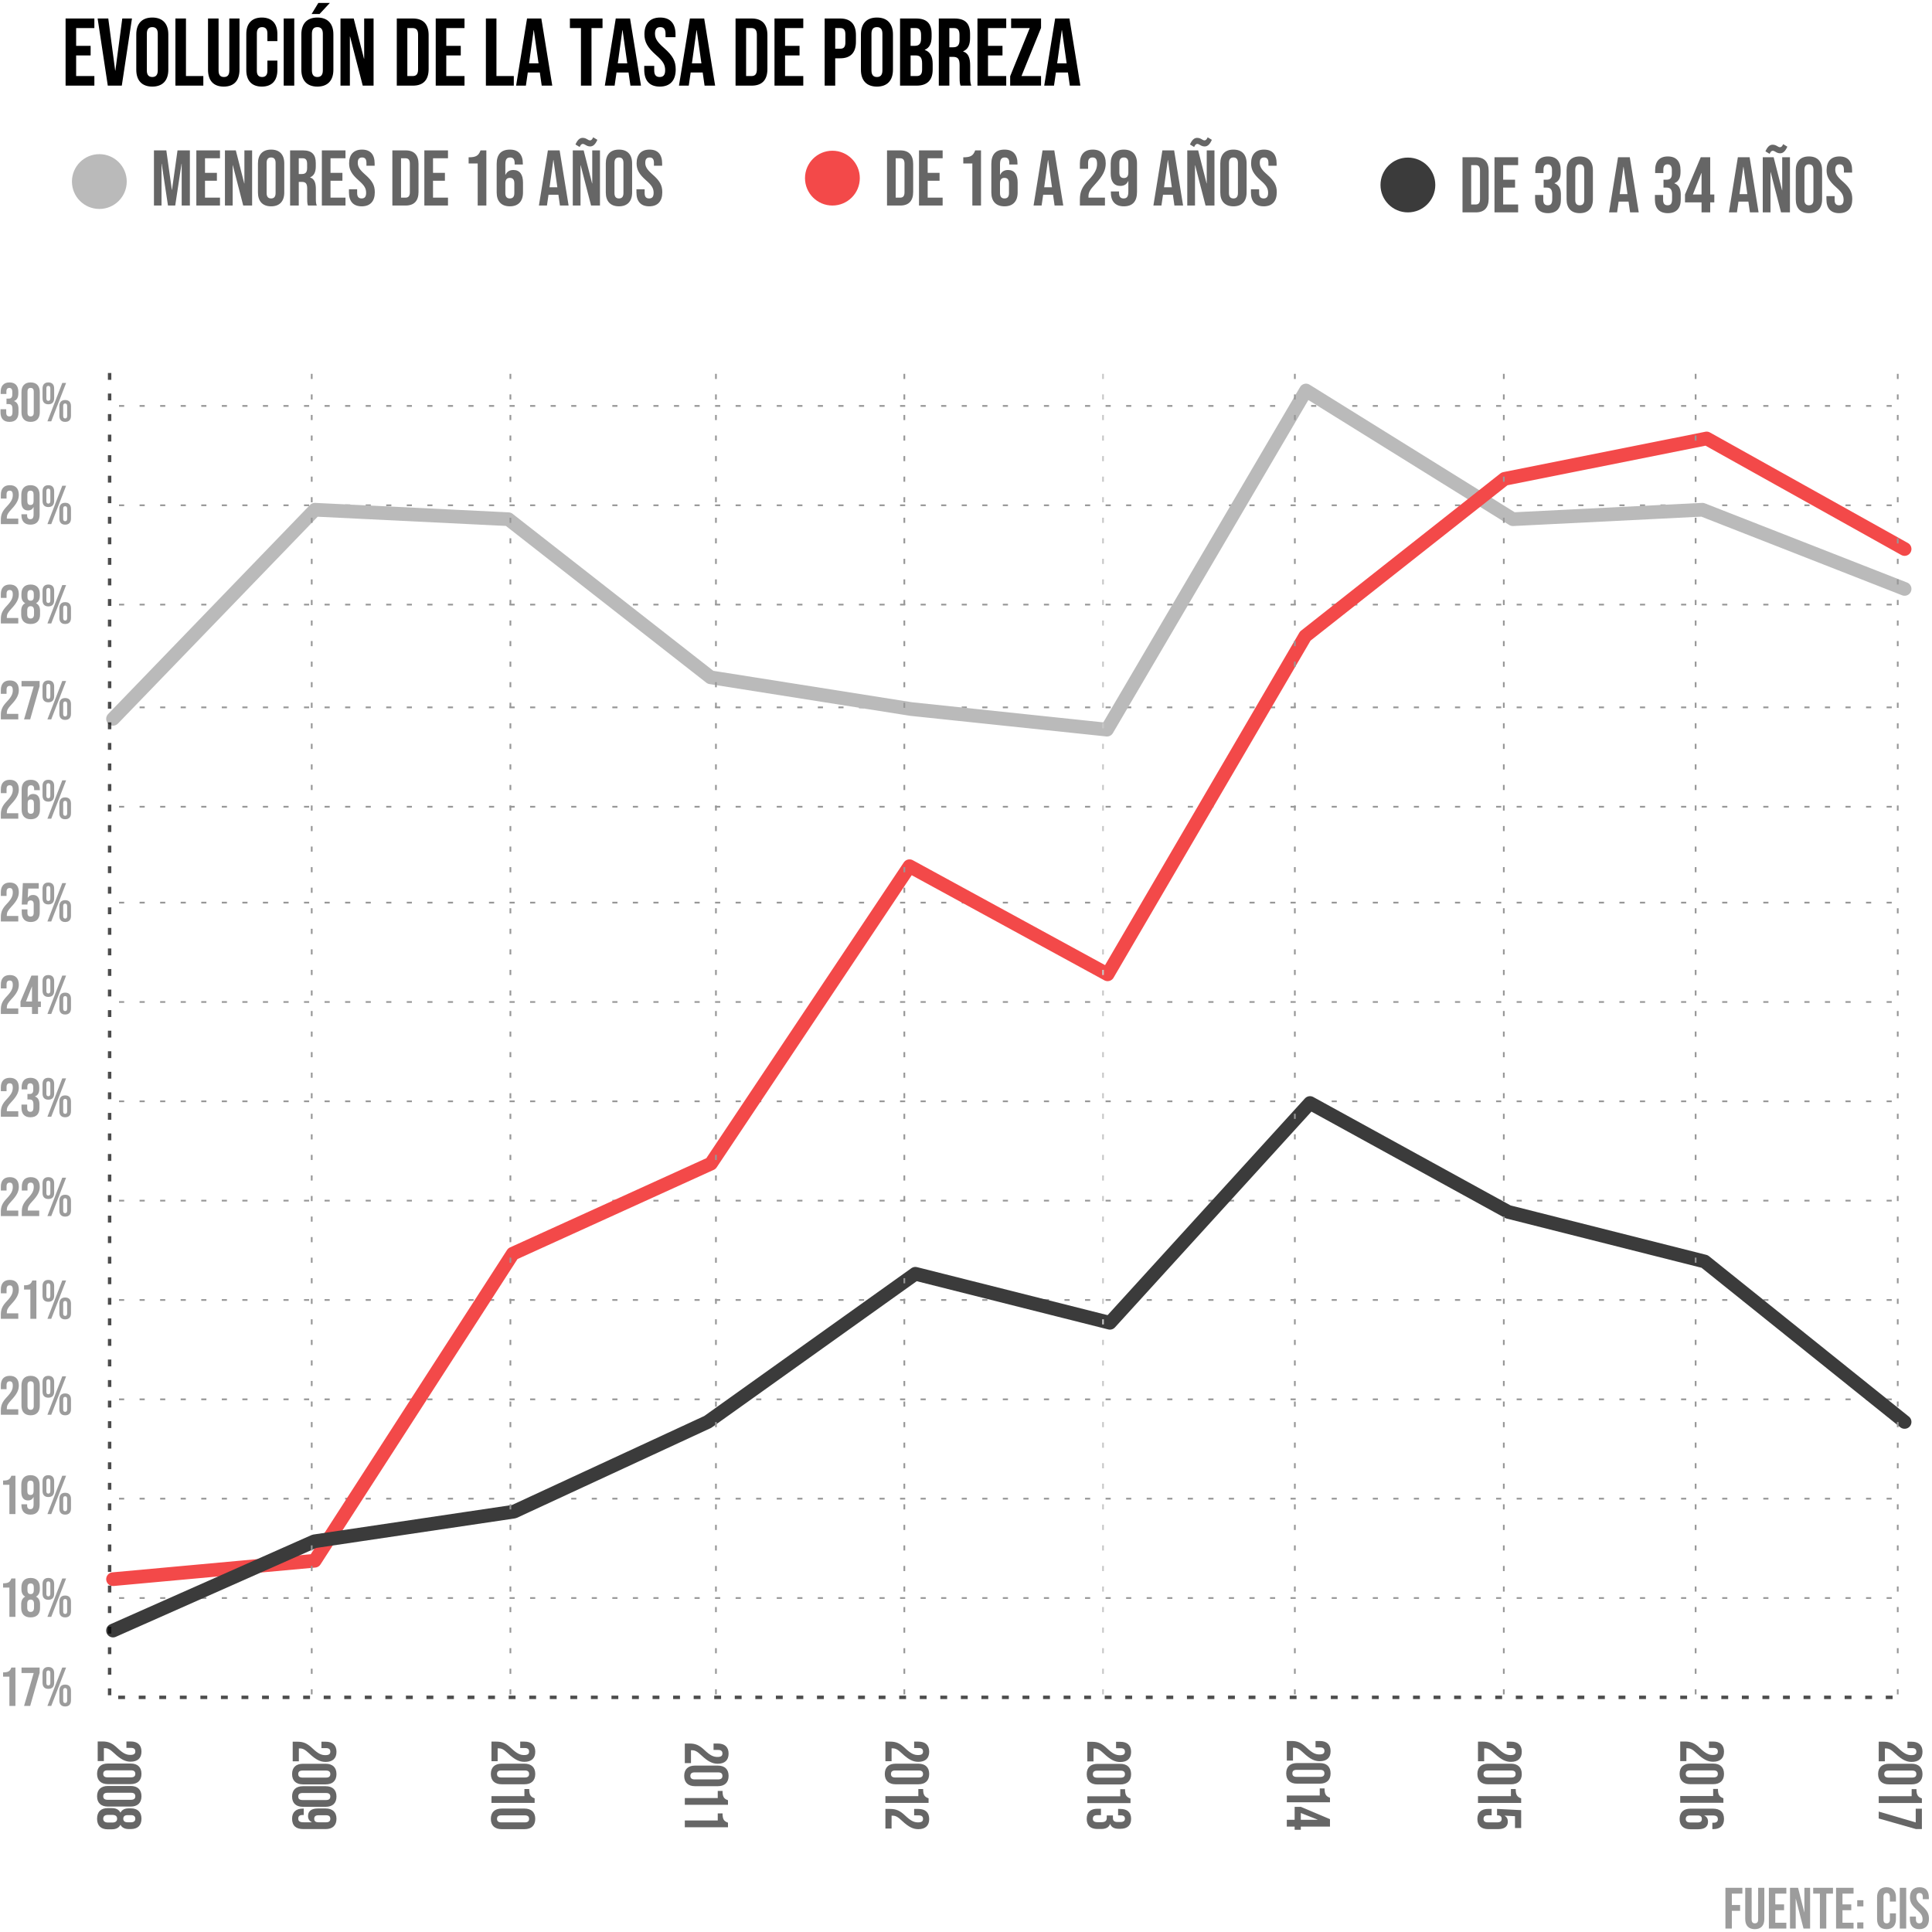 <?xml version="1.0" encoding="UTF-8"?>
<svg width="564px" height="564px" viewBox="0 0 564 564" version="1.1" xmlns="http://www.w3.org/2000/svg" xmlns:xlink="http://www.w3.org/1999/xlink">
    <!-- Generator: Sketch 53.1 (72631) - https://sketchapp.com -->
    <title>Group 29</title>
    <desc>Created with Sketch.</desc>
    <g id="Welcome" stroke="none" stroke-width="1" fill="none" fill-rule="evenodd">
        <g id="Desktop-HD-Copy-10" transform="translate(-430, -16031)">
            <g id="Group-29" transform="translate(430.151, 16031.864)">
                <g id="Group-3" transform="translate(29.849, 117.136)" stroke-dasharray="1,5" stroke-linecap="square">
                    <path d="M261.5,-57 L261.5,464" id="Line-Copy-3" stroke="#979797" stroke-width="0.5" transform="translate(261.5, 203.5) rotate(-270) translate(-261.5, -203.5) "></path>
                    <path d="M261.5,59 L261.5,580" id="Line-Copy-7" stroke="#979797" stroke-width="0.5" transform="translate(261.5, 319.5) rotate(-270) translate(-261.5, -319.5) "></path>
                    <path d="M261.5,-172 L261.5,349" id="Line-Copy-12" stroke="#979797" stroke-width="0.5" transform="translate(261.5, 88.5) rotate(-270) translate(-261.5, -88.5) "></path>
                    <path d="M261.5,1 L261.5,522" id="Line-Copy-5" stroke="#979797" stroke-width="0.5" transform="translate(261.5, 261.5) rotate(-270) translate(-261.5, -261.5) "></path>
                    <path d="M261.5,-231 L261.5,290" id="Line-Copy-13" stroke="#979797" stroke-width="0.5" transform="translate(261.5, 29.5) rotate(-270) translate(-261.5, -29.5) "></path>
                    <path d="M261.5,117 L261.5,638" id="Line-Copy-8" stroke="#000000" opacity="0.7" transform="translate(261.5, 377.5) rotate(-270) translate(-261.5, -377.5) "></path>
                    <path d="M261.5,-115 L261.5,406" id="Line-Copy-14" stroke="#979797" stroke-width="0.5" transform="translate(261.5, 145.5) rotate(-270) translate(-261.5, -145.5) "></path>
                    <path d="M261.5,-28 L261.5,493" id="Line-Copy-4" stroke="#979797" stroke-width="0.5" transform="translate(261.5, 232.5) rotate(-270) translate(-261.5, -232.5) "></path>
                    <path d="M261.5,-260 L261.5,261" id="Line-Copy-15" stroke="#979797" stroke-width="0.5" transform="translate(261.5, 0.5) rotate(-270) translate(-261.5, -0.5) "></path>
                    <path d="M261.5,88 L261.5,609" id="Line-Copy-9" stroke="#979797" stroke-width="0.5" transform="translate(261.5, 348.5) rotate(-270) translate(-261.5, -348.5) "></path>
                    <path d="M261.5,-143 L261.5,378" id="Line-Copy-16" stroke="#979797" stroke-width="0.5" transform="translate(261.5, 117.5) rotate(-270) translate(-261.5, -117.5) "></path>
                    <path d="M261.5,30 L261.5,551" id="Line-Copy-6" stroke="#979797" stroke-width="0.5" transform="translate(261.5, 290.5) rotate(-270) translate(-261.5, -290.5) "></path>
                    <path d="M261.5,-202 L261.5,319" id="Line-Copy-17" stroke="#979797" stroke-width="0.5" transform="translate(261.5, 58.5) rotate(-270) translate(-261.5, -58.5) "></path>
                    <path d="M261.5,-86 L261.5,435" id="Line-Copy-18" stroke="#979797" stroke-width="0.5" transform="translate(261.5, 174.5) rotate(-270) translate(-261.5, -174.5) "></path>
                </g>
                <path d="" id="Path" stroke="#979797"></path>
                <polyline id="Path-2" stroke="#BABABA" stroke-width="4" stroke-linecap="round" stroke-linejoin="round" points="32.849 208.974 91.777 147.94 148.255 150.701 207.275 196.861 265.833 206.124 323.005 212.136 381.101 113.136 441.506 150.701 496.83 147.94 555.849 171.053"></polyline>
                <polyline id="Path-3" stroke="#F34949" stroke-width="4" stroke-linecap="round" stroke-linejoin="round" points="32.849 460.136 91.722 454.755 149.557 365.11 207.392 338.824 265.355 252.005 323.19 283.561 380.889 184.823 439.07 138.923 498.059 127.136 555.849 159.404"></polyline>
                <polyline id="Path-4" stroke="#3B3B3B" stroke-width="4" stroke-linecap="round" stroke-linejoin="round" points="32.849 475.136 91.595 449.087 149.891 440.419 206.456 414.236 267.062 370.984 323.859 385.289 382.271 321.136 440.105 352.912 497.478 367.396 555.849 414.236"></polyline>
                <path d="M2.592,497.136 L2.592,488.592 L0.752,488.592 L0.752,487.344 C2.24,487.344 2.768,487.024 3.168,485.936 L4.352,485.936 L4.352,497.136 L2.592,497.136 Z M6.87,497.136 L9.686,487.536 L6.134,487.536 L6.134,485.936 L11.414,485.936 L11.414,487.472 L8.662,497.136 L6.87,497.136 Z M13.963,492.16 C12.859,492.16 12.267,491.52 12.267,490.368 L12.267,487.568 C12.267,486.416 12.859,485.776 13.963,485.776 C15.067,485.776 15.659,486.416 15.659,487.568 L15.659,490.368 C15.659,491.52 15.067,492.16 13.963,492.16 Z M13.691,497.136 L18.027,485.936 L19.147,485.936 L14.811,497.136 L13.691,497.136 Z M13.963,491.152 C14.315,491.152 14.539,490.944 14.539,490.448 L14.539,487.488 C14.539,486.992 14.315,486.784 13.963,486.784 C13.595,486.784 13.387,486.992 13.387,487.488 L13.387,490.448 C13.387,490.944 13.595,491.152 13.963,491.152 Z M18.875,497.296 C17.771,497.296 17.179,496.656 17.179,495.504 L17.179,492.704 C17.179,491.552 17.771,490.912 18.875,490.912 C19.979,490.912 20.571,491.552 20.571,492.704 L20.571,495.504 C20.571,496.656 19.979,497.296 18.875,497.296 Z M18.875,496.288 C19.227,496.288 19.451,496.08 19.451,495.584 L19.451,492.624 C19.451,492.128 19.227,491.92 18.875,491.92 C18.507,491.92 18.299,492.128 18.299,492.624 L18.299,495.584 C18.299,496.08 18.507,496.288 18.875,496.288 Z" id="17%" fill="#9C9C9C" fill-rule="nonzero"></path>
                <path d="M21.843,526.636 L21.843,525.268 C21.843,523.468 22.347,522.37 23.823,520.822 C25.335,519.22 25.767,518.266 25.767,517.096 C25.767,515.962 25.371,515.656 24.741,515.656 C24.111,515.656 23.715,515.998 23.715,516.898 L23.715,518.248 L21.843,518.248 L21.843,517.024 C21.843,515.008 22.851,513.856 24.795,513.856 C26.739,513.856 27.747,515.008 27.747,517.024 C27.747,518.518 27.135,519.85 25.299,521.794 C24.111,523.054 23.805,523.684 23.805,524.566 L23.805,524.836 L27.567,524.836 L27.567,526.636 L21.843,526.636 Z M31.293,526.816 C29.349,526.816 28.287,525.664 28.287,523.648 L28.287,517.024 C28.287,515.008 29.349,513.856 31.293,513.856 C33.237,513.856 34.299,515.008 34.299,517.024 L34.299,523.648 C34.299,525.664 33.237,526.816 31.293,526.816 Z M31.293,525.016 C31.923,525.016 32.319,524.674 32.319,523.774 L32.319,516.898 C32.319,515.998 31.923,515.656 31.293,515.656 C30.663,515.656 30.267,515.998 30.267,516.898 L30.267,523.774 C30.267,524.674 30.663,525.016 31.293,525.016 Z M37.845,526.816 C35.901,526.816 34.839,525.664 34.839,523.648 L34.839,517.024 C34.839,515.008 35.901,513.856 37.845,513.856 C39.789,513.856 40.851,515.008 40.851,517.024 L40.851,523.648 C40.851,525.664 39.789,526.816 37.845,526.816 Z M37.845,525.016 C38.475,525.016 38.871,524.674 38.871,523.774 L38.871,516.898 C38.871,515.998 38.475,515.656 37.845,515.656 C37.215,515.656 36.819,515.998 36.819,516.898 L36.819,523.774 C36.819,524.674 37.215,525.016 37.845,525.016 Z M44.397,526.816 C42.399,526.816 41.301,525.718 41.301,523.702 L41.301,522.586 C41.301,521.38 41.661,520.498 42.597,520.012 L42.597,519.976 C41.769,519.526 41.373,518.734 41.373,517.492 L41.373,516.97 C41.373,514.954 42.471,513.856 44.397,513.856 C46.323,513.856 47.421,514.954 47.421,516.97 L47.421,517.492 C47.421,518.734 47.007,519.526 46.197,519.976 L46.197,520.012 C47.133,520.498 47.493,521.38 47.493,522.586 L47.493,523.702 C47.493,525.718 46.395,526.816 44.397,526.816 Z M44.397,519.166 C45.081,519.166 45.441,518.734 45.441,517.906 L45.441,516.916 C45.441,516.088 45.081,515.656 44.397,515.656 C43.713,515.656 43.353,516.088 43.353,516.916 L43.353,517.906 C43.353,518.734 43.713,519.166 44.397,519.166 Z M44.397,525.016 C45.135,525.016 45.513,524.548 45.513,523.594 L45.513,522.388 C45.513,521.434 45.135,520.966 44.397,520.966 C43.659,520.966 43.281,521.434 43.281,522.388 L43.281,523.594 C43.281,524.548 43.659,525.016 44.397,525.016 Z" id="2008" fill="#666666" fill-rule="nonzero" transform="translate(34.668, 520.336) rotate(90) translate(-34.668, -520.336) "></path>
                <path d="M78.843,526.636 L78.843,525.268 C78.843,523.468 79.347,522.37 80.823,520.822 C82.335,519.22 82.767,518.266 82.767,517.096 C82.767,515.962 82.371,515.656 81.741,515.656 C81.111,515.656 80.715,515.998 80.715,516.898 L80.715,518.248 L78.843,518.248 L78.843,517.024 C78.843,515.008 79.851,513.856 81.795,513.856 C83.739,513.856 84.747,515.008 84.747,517.024 C84.747,518.518 84.135,519.85 82.299,521.794 C81.111,523.054 80.805,523.684 80.805,524.566 L80.805,524.836 L84.567,524.836 L84.567,526.636 L78.843,526.636 Z M88.293,526.816 C86.349,526.816 85.287,525.664 85.287,523.648 L85.287,517.024 C85.287,515.008 86.349,513.856 88.293,513.856 C90.237,513.856 91.299,515.008 91.299,517.024 L91.299,523.648 C91.299,525.664 90.237,526.816 88.293,526.816 Z M88.293,525.016 C88.923,525.016 89.319,524.674 89.319,523.774 L89.319,516.898 C89.319,515.998 88.923,515.656 88.293,515.656 C87.663,515.656 87.267,515.998 87.267,516.898 L87.267,523.774 C87.267,524.674 87.663,525.016 88.293,525.016 Z M94.845,526.816 C92.901,526.816 91.839,525.664 91.839,523.648 L91.839,517.024 C91.839,515.008 92.901,513.856 94.845,513.856 C96.789,513.856 97.851,515.008 97.851,517.024 L97.851,523.648 C97.851,525.664 96.789,526.816 94.845,526.816 Z M94.845,525.016 C95.475,525.016 95.871,524.674 95.871,523.774 L95.871,516.898 C95.871,515.998 95.475,515.656 94.845,515.656 C94.215,515.656 93.819,515.998 93.819,516.898 L93.819,523.774 C93.819,524.674 94.215,525.016 94.845,525.016 Z M101.325,526.816 C99.381,526.816 98.373,525.664 98.373,523.648 L98.373,523.414 L100.245,523.414 L100.245,523.774 C100.245,524.674 100.641,525.016 101.271,525.016 C101.973,525.016 102.369,524.674 102.369,523.468 L102.369,521.056 L102.333,521.056 C101.991,521.776 101.415,522.154 100.533,522.154 C99.075,522.154 98.337,521.128 98.337,519.274 L98.337,517.024 C98.337,515.008 99.399,513.856 101.343,513.856 C103.287,513.856 104.349,515.008 104.349,517.024 L104.349,523.54 C104.349,525.664 103.377,526.816 101.325,526.816 Z M101.343,520.354 C102.027,520.354 102.369,519.958 102.369,519.112 L102.369,516.88 C102.369,516.052 102.027,515.656 101.343,515.656 C100.659,515.656 100.317,516.052 100.317,516.88 L100.317,519.112 C100.317,519.958 100.659,520.354 101.343,520.354 Z" id="2009" fill="#666666" fill-rule="nonzero" transform="translate(91.596, 520.336) rotate(90) translate(-91.596, -520.336) "></path>
                <path d="M193.843,526.636 L193.843,525.268 C193.843,523.468 194.347,522.37 195.823,520.822 C197.335,519.22 197.767,518.266 197.767,517.096 C197.767,515.962 197.371,515.656 196.741,515.656 C196.111,515.656 195.715,515.998 195.715,516.898 L195.715,518.248 L193.843,518.248 L193.843,517.024 C193.843,515.008 194.851,513.856 196.795,513.856 C198.739,513.856 199.747,515.008 199.747,517.024 C199.747,518.518 199.135,519.85 197.299,521.794 C196.111,523.054 195.805,523.684 195.805,524.566 L195.805,524.836 L199.567,524.836 L199.567,526.636 L193.843,526.636 Z M203.293,526.816 C201.349,526.816 200.287,525.664 200.287,523.648 L200.287,517.024 C200.287,515.008 201.349,513.856 203.293,513.856 C205.237,513.856 206.299,515.008 206.299,517.024 L206.299,523.648 C206.299,525.664 205.237,526.816 203.293,526.816 Z M203.293,525.016 C203.923,525.016 204.319,524.674 204.319,523.774 L204.319,516.898 C204.319,515.998 203.923,515.656 203.293,515.656 C202.663,515.656 202.267,515.998 202.267,516.898 L202.267,523.774 C202.267,524.674 202.663,525.016 203.293,525.016 Z M209.755,526.636 L209.755,517.024 L207.685,517.024 L207.685,515.62 C209.359,515.62 209.953,515.26 210.403,514.036 L211.735,514.036 L211.735,526.636 L209.755,526.636 Z M216.307,526.636 L216.307,517.024 L214.237,517.024 L214.237,515.62 C215.911,515.62 216.505,515.26 216.955,514.036 L218.287,514.036 L218.287,526.636 L216.307,526.636 Z" id="2011" fill="#666666" fill-rule="nonzero" transform="translate(206.065, 520.336) rotate(90) translate(-206.065, -520.336) "></path>
                <path d="M136.843,526.636 L136.843,525.268 C136.843,523.468 137.347,522.37 138.823,520.822 C140.335,519.22 140.767,518.266 140.767,517.096 C140.767,515.962 140.371,515.656 139.741,515.656 C139.111,515.656 138.715,515.998 138.715,516.898 L138.715,518.248 L136.843,518.248 L136.843,517.024 C136.843,515.008 137.851,513.856 139.795,513.856 C141.739,513.856 142.747,515.008 142.747,517.024 C142.747,518.518 142.135,519.85 140.299,521.794 C139.111,523.054 138.805,523.684 138.805,524.566 L138.805,524.836 L142.567,524.836 L142.567,526.636 L136.843,526.636 Z M146.293,526.816 C144.349,526.816 143.287,525.664 143.287,523.648 L143.287,517.024 C143.287,515.008 144.349,513.856 146.293,513.856 C148.237,513.856 149.299,515.008 149.299,517.024 L149.299,523.648 C149.299,525.664 148.237,526.816 146.293,526.816 Z M146.293,525.016 C146.923,525.016 147.319,524.674 147.319,523.774 L147.319,516.898 C147.319,515.998 146.923,515.656 146.293,515.656 C145.663,515.656 145.267,515.998 145.267,516.898 L145.267,523.774 C145.267,524.674 145.663,525.016 146.293,525.016 Z M152.755,526.636 L152.755,517.024 L150.685,517.024 L150.685,515.62 C152.359,515.62 152.953,515.26 153.403,514.036 L154.735,514.036 L154.735,526.636 L152.755,526.636 Z M159.397,526.816 C157.453,526.816 156.391,525.664 156.391,523.648 L156.391,517.024 C156.391,515.008 157.453,513.856 159.397,513.856 C161.341,513.856 162.403,515.008 162.403,517.024 L162.403,523.648 C162.403,525.664 161.341,526.816 159.397,526.816 Z M159.397,525.016 C160.027,525.016 160.423,524.674 160.423,523.774 L160.423,516.898 C160.423,515.998 160.027,515.656 159.397,515.656 C158.767,515.656 158.371,515.998 158.371,516.898 L158.371,523.774 C158.371,524.674 158.767,525.016 159.397,525.016 Z" id="2010" fill="#666666" fill-rule="nonzero" transform="translate(149.623, 520.336) rotate(90) translate(-149.623, -520.336) "></path>
                <path d="M251.843,526.636 L251.843,525.268 C251.843,523.468 252.347,522.37 253.823,520.822 C255.335,519.22 255.767,518.266 255.767,517.096 C255.767,515.962 255.371,515.656 254.741,515.656 C254.111,515.656 253.715,515.998 253.715,516.898 L253.715,518.248 L251.843,518.248 L251.843,517.024 C251.843,515.008 252.851,513.856 254.795,513.856 C256.739,513.856 257.747,515.008 257.747,517.024 C257.747,518.518 257.135,519.85 255.299,521.794 C254.111,523.054 253.805,523.684 253.805,524.566 L253.805,524.836 L257.567,524.836 L257.567,526.636 L251.843,526.636 Z M261.293,526.816 C259.349,526.816 258.287,525.664 258.287,523.648 L258.287,517.024 C258.287,515.008 259.349,513.856 261.293,513.856 C263.237,513.856 264.299,515.008 264.299,517.024 L264.299,523.648 C264.299,525.664 263.237,526.816 261.293,526.816 Z M261.293,525.016 C261.923,525.016 262.319,524.674 262.319,523.774 L262.319,516.898 C262.319,515.998 261.923,515.656 261.293,515.656 C260.663,515.656 260.267,515.998 260.267,516.898 L260.267,523.774 C260.267,524.674 260.663,525.016 261.293,525.016 Z M267.755,526.636 L267.755,517.024 L265.685,517.024 L265.685,515.62 C267.359,515.62 267.953,515.26 268.403,514.036 L269.735,514.036 L269.735,526.636 L267.755,526.636 Z M271.499,526.636 L271.499,525.268 C271.499,523.468 272.003,522.37 273.479,520.822 C274.991,519.22 275.423,518.266 275.423,517.096 C275.423,515.962 275.027,515.656 274.397,515.656 C273.767,515.656 273.371,515.998 273.371,516.898 L273.371,518.248 L271.499,518.248 L271.499,517.024 C271.499,515.008 272.507,513.856 274.451,513.856 C276.395,513.856 277.403,515.008 277.403,517.024 C277.403,518.518 276.791,519.85 274.955,521.794 C273.767,523.054 273.461,523.684 273.461,524.566 L273.461,524.836 L277.223,524.836 L277.223,526.636 L271.499,526.636 Z" id="2012" fill="#666666" fill-rule="nonzero" transform="translate(264.623, 520.336) rotate(90) translate(-264.623, -520.336) "></path>
                <path d="M2.592,471.136 L2.592,462.592 L0.752,462.592 L0.752,461.344 C2.24,461.344 2.768,461.024 3.168,459.936 L4.352,459.936 L4.352,471.136 L2.592,471.136 Z M8.79,471.296 C7.014,471.296 6.038,470.32 6.038,468.528 L6.038,467.536 C6.038,466.464 6.358,465.68 7.19,465.248 L7.19,465.216 C6.454,464.816 6.102,464.112 6.102,463.008 L6.102,462.544 C6.102,460.752 7.078,459.776 8.79,459.776 C10.502,459.776 11.478,460.752 11.478,462.544 L11.478,463.008 C11.478,464.112 11.11,464.816 10.39,465.216 L10.39,465.248 C11.222,465.68 11.542,466.464 11.542,467.536 L11.542,468.528 C11.542,470.32 10.566,471.296 8.79,471.296 Z M8.79,464.496 C9.398,464.496 9.718,464.112 9.718,463.376 L9.718,462.496 C9.718,461.76 9.398,461.376 8.79,461.376 C8.182,461.376 7.862,461.76 7.862,462.496 L7.862,463.376 C7.862,464.112 8.182,464.496 8.79,464.496 Z M8.79,469.696 C9.446,469.696 9.782,469.28 9.782,468.432 L9.782,467.36 C9.782,466.512 9.446,466.096 8.79,466.096 C8.134,466.096 7.798,466.512 7.798,467.36 L7.798,468.432 C7.798,469.28 8.134,469.696 8.79,469.696 Z M13.963,466.16 C12.859,466.16 12.267,465.52 12.267,464.368 L12.267,461.568 C12.267,460.416 12.859,459.776 13.963,459.776 C15.067,459.776 15.659,460.416 15.659,461.568 L15.659,464.368 C15.659,465.52 15.067,466.16 13.963,466.16 Z M13.691,471.136 L18.027,459.936 L19.147,459.936 L14.811,471.136 L13.691,471.136 Z M13.963,465.152 C14.315,465.152 14.539,464.944 14.539,464.448 L14.539,461.488 C14.539,460.992 14.315,460.784 13.963,460.784 C13.595,460.784 13.387,460.992 13.387,461.488 L13.387,464.448 C13.387,464.944 13.595,465.152 13.963,465.152 Z M18.875,471.296 C17.771,471.296 17.179,470.656 17.179,469.504 L17.179,466.704 C17.179,465.552 17.771,464.912 18.875,464.912 C19.979,464.912 20.571,465.552 20.571,466.704 L20.571,469.504 C20.571,470.656 19.979,471.296 18.875,471.296 Z M18.875,470.288 C19.227,470.288 19.451,470.08 19.451,469.584 L19.451,466.624 C19.451,466.128 19.227,465.92 18.875,465.92 C18.507,465.92 18.299,466.128 18.299,466.624 L18.299,469.584 C18.299,470.08 18.507,470.288 18.875,470.288 Z" id="18%" fill="#9C9C9C" fill-rule="nonzero"></path>
                <path d="M2.592,441.136 L2.592,432.592 L0.752,432.592 L0.752,431.344 C2.24,431.344 2.768,431.024 3.168,429.936 L4.352,429.936 L4.352,441.136 L2.592,441.136 Z M8.726,441.296 C6.998,441.296 6.102,440.272 6.102,438.48 L6.102,438.272 L7.766,438.272 L7.766,438.592 C7.766,439.392 8.118,439.696 8.678,439.696 C9.302,439.696 9.654,439.392 9.654,438.32 L9.654,436.176 L9.622,436.176 C9.318,436.816 8.806,437.152 8.022,437.152 C6.726,437.152 6.07,436.24 6.07,434.592 L6.07,432.592 C6.07,430.8 7.014,429.776 8.742,429.776 C10.47,429.776 11.414,430.8 11.414,432.592 L11.414,438.384 C11.414,440.272 10.55,441.296 8.726,441.296 Z M8.742,435.552 C9.35,435.552 9.654,435.2 9.654,434.448 L9.654,432.464 C9.654,431.728 9.35,431.376 8.742,431.376 C8.134,431.376 7.83,431.728 7.83,432.464 L7.83,434.448 C7.83,435.2 8.134,435.552 8.742,435.552 Z M13.963,436.16 C12.859,436.16 12.267,435.52 12.267,434.368 L12.267,431.568 C12.267,430.416 12.859,429.776 13.963,429.776 C15.067,429.776 15.659,430.416 15.659,431.568 L15.659,434.368 C15.659,435.52 15.067,436.16 13.963,436.16 Z M13.691,441.136 L18.027,429.936 L19.147,429.936 L14.811,441.136 L13.691,441.136 Z M13.963,435.152 C14.315,435.152 14.539,434.944 14.539,434.448 L14.539,431.488 C14.539,430.992 14.315,430.784 13.963,430.784 C13.595,430.784 13.387,430.992 13.387,431.488 L13.387,434.448 C13.387,434.944 13.595,435.152 13.963,435.152 Z M18.875,441.296 C17.771,441.296 17.179,440.656 17.179,439.504 L17.179,436.704 C17.179,435.552 17.771,434.912 18.875,434.912 C19.979,434.912 20.571,435.552 20.571,436.704 L20.571,439.504 C20.571,440.656 19.979,441.296 18.875,441.296 Z M18.875,440.288 C19.227,440.288 19.451,440.08 19.451,439.584 L19.451,436.624 C19.451,436.128 19.227,435.92 18.875,435.92 C18.507,435.92 18.299,436.128 18.299,436.624 L18.299,439.584 C18.299,440.08 18.507,440.288 18.875,440.288 Z" id="19%" fill="#9C9C9C" fill-rule="nonzero"></path>
                <path d="M0.096,412.136 L0.096,410.92 C0.096,409.32 0.544,408.344 1.856,406.968 C3.2,405.544 3.584,404.696 3.584,403.656 C3.584,402.648 3.232,402.376 2.672,402.376 C2.112,402.376 1.76,402.68 1.76,403.48 L1.76,404.68 L0.096,404.68 L0.096,403.592 C0.096,401.8 0.992,400.776 2.72,400.776 C4.448,400.776 5.344,401.8 5.344,403.592 C5.344,404.92 4.8,406.104 3.168,407.832 C2.112,408.952 1.84,409.512 1.84,410.296 L1.84,410.536 L5.184,410.536 L5.184,412.136 L0.096,412.136 Z M8.79,412.296 C7.062,412.296 6.118,411.272 6.118,409.48 L6.118,403.592 C6.118,401.8 7.062,400.776 8.79,400.776 C10.518,400.776 11.462,401.8 11.462,403.592 L11.462,409.48 C11.462,411.272 10.518,412.296 8.79,412.296 Z M8.79,410.696 C9.35,410.696 9.702,410.392 9.702,409.592 L9.702,403.48 C9.702,402.68 9.35,402.376 8.79,402.376 C8.23,402.376 7.878,402.68 7.878,403.48 L7.878,409.592 C7.878,410.392 8.23,410.696 8.79,410.696 Z M13.963,407.16 C12.859,407.16 12.267,406.52 12.267,405.368 L12.267,402.568 C12.267,401.416 12.859,400.776 13.963,400.776 C15.067,400.776 15.659,401.416 15.659,402.568 L15.659,405.368 C15.659,406.52 15.067,407.16 13.963,407.16 Z M13.691,412.136 L18.027,400.936 L19.147,400.936 L14.811,412.136 L13.691,412.136 Z M13.963,406.152 C14.315,406.152 14.539,405.944 14.539,405.448 L14.539,402.488 C14.539,401.992 14.315,401.784 13.963,401.784 C13.595,401.784 13.387,401.992 13.387,402.488 L13.387,405.448 C13.387,405.944 13.595,406.152 13.963,406.152 Z M18.875,412.296 C17.771,412.296 17.179,411.656 17.179,410.504 L17.179,407.704 C17.179,406.552 17.771,405.912 18.875,405.912 C19.979,405.912 20.571,406.552 20.571,407.704 L20.571,410.504 C20.571,411.656 19.979,412.296 18.875,412.296 Z M18.875,411.288 C19.227,411.288 19.451,411.08 19.451,410.584 L19.451,407.624 C19.451,407.128 19.227,406.92 18.875,406.92 C18.507,406.92 18.299,407.128 18.299,407.624 L18.299,410.584 C18.299,411.08 18.507,411.288 18.875,411.288 Z" id="20%" fill="#9C9C9C" fill-rule="nonzero"></path>
                <path d="M0.096,384.136 L0.096,382.92 C0.096,381.32 0.544,380.344 1.856,378.968 C3.2,377.544 3.584,376.696 3.584,375.656 C3.584,374.648 3.232,374.376 2.672,374.376 C2.112,374.376 1.76,374.68 1.76,375.48 L1.76,376.68 L0.096,376.68 L0.096,375.592 C0.096,373.8 0.992,372.776 2.72,372.776 C4.448,372.776 5.344,373.8 5.344,375.592 C5.344,376.92 4.8,378.104 3.168,379.832 C2.112,380.952 1.84,381.512 1.84,382.296 L1.84,382.536 L5.184,382.536 L5.184,384.136 L0.096,384.136 Z M8.71,384.136 L8.71,375.592 L6.87,375.592 L6.87,374.344 C8.358,374.344 8.886,374.024 9.286,372.936 L10.47,372.936 L10.47,384.136 L8.71,384.136 Z M13.963,379.16 C12.859,379.16 12.267,378.52 12.267,377.368 L12.267,374.568 C12.267,373.416 12.859,372.776 13.963,372.776 C15.067,372.776 15.659,373.416 15.659,374.568 L15.659,377.368 C15.659,378.52 15.067,379.16 13.963,379.16 Z M13.691,384.136 L18.027,372.936 L19.147,372.936 L14.811,384.136 L13.691,384.136 Z M13.963,378.152 C14.315,378.152 14.539,377.944 14.539,377.448 L14.539,374.488 C14.539,373.992 14.315,373.784 13.963,373.784 C13.595,373.784 13.387,373.992 13.387,374.488 L13.387,377.448 C13.387,377.944 13.595,378.152 13.963,378.152 Z M18.875,384.296 C17.771,384.296 17.179,383.656 17.179,382.504 L17.179,379.704 C17.179,378.552 17.771,377.912 18.875,377.912 C19.979,377.912 20.571,378.552 20.571,379.704 L20.571,382.504 C20.571,383.656 19.979,384.296 18.875,384.296 Z M18.875,383.288 C19.227,383.288 19.451,383.08 19.451,382.584 L19.451,379.624 C19.451,379.128 19.227,378.92 18.875,378.92 C18.507,378.92 18.299,379.128 18.299,379.624 L18.299,382.584 C18.299,383.08 18.507,383.288 18.875,383.288 Z" id="21%" fill="#9C9C9C" fill-rule="nonzero"></path>
                <path d="M0.096,354.136 L0.096,352.92 C0.096,351.32 0.544,350.344 1.856,348.968 C3.2,347.544 3.584,346.696 3.584,345.656 C3.584,344.648 3.232,344.376 2.672,344.376 C2.112,344.376 1.76,344.68 1.76,345.48 L1.76,346.68 L0.096,346.68 L0.096,345.592 C0.096,343.8 0.992,342.776 2.72,342.776 C4.448,342.776 5.344,343.8 5.344,345.592 C5.344,346.92 4.8,348.104 3.168,349.832 C2.112,350.952 1.84,351.512 1.84,352.296 L1.84,352.536 L5.184,352.536 L5.184,354.136 L0.096,354.136 Z M6.214,354.136 L6.214,352.92 C6.214,351.32 6.662,350.344 7.974,348.968 C9.318,347.544 9.702,346.696 9.702,345.656 C9.702,344.648 9.35,344.376 8.79,344.376 C8.23,344.376 7.878,344.68 7.878,345.48 L7.878,346.68 L6.214,346.68 L6.214,345.592 C6.214,343.8 7.11,342.776 8.838,342.776 C10.566,342.776 11.462,343.8 11.462,345.592 C11.462,346.92 10.918,348.104 9.286,349.832 C8.23,350.952 7.958,351.512 7.958,352.296 L7.958,352.536 L11.302,352.536 L11.302,354.136 L6.214,354.136 Z M13.963,349.16 C12.859,349.16 12.267,348.52 12.267,347.368 L12.267,344.568 C12.267,343.416 12.859,342.776 13.963,342.776 C15.067,342.776 15.659,343.416 15.659,344.568 L15.659,347.368 C15.659,348.52 15.067,349.16 13.963,349.16 Z M13.691,354.136 L18.027,342.936 L19.147,342.936 L14.811,354.136 L13.691,354.136 Z M13.963,348.152 C14.315,348.152 14.539,347.944 14.539,347.448 L14.539,344.488 C14.539,343.992 14.315,343.784 13.963,343.784 C13.595,343.784 13.387,343.992 13.387,344.488 L13.387,347.448 C13.387,347.944 13.595,348.152 13.963,348.152 Z M18.875,354.296 C17.771,354.296 17.179,353.656 17.179,352.504 L17.179,349.704 C17.179,348.552 17.771,347.912 18.875,347.912 C19.979,347.912 20.571,348.552 20.571,349.704 L20.571,352.504 C20.571,353.656 19.979,354.296 18.875,354.296 Z M18.875,353.288 C19.227,353.288 19.451,353.08 19.451,352.584 L19.451,349.624 C19.451,349.128 19.227,348.92 18.875,348.92 C18.507,348.92 18.299,349.128 18.299,349.624 L18.299,352.584 C18.299,353.08 18.507,353.288 18.875,353.288 Z" id="22%" fill="#9C9C9C" fill-rule="nonzero"></path>
                <path d="M0.096,325.136 L0.096,323.92 C0.096,322.32 0.544,321.344 1.856,319.968 C3.2,318.544 3.584,317.696 3.584,316.656 C3.584,315.648 3.232,315.376 2.672,315.376 C2.112,315.376 1.76,315.68 1.76,316.48 L1.76,317.68 L0.096,317.68 L0.096,316.592 C0.096,314.8 0.992,313.776 2.72,313.776 C4.448,313.776 5.344,314.8 5.344,316.592 C5.344,317.92 4.8,319.104 3.168,320.832 C2.112,321.952 1.84,322.512 1.84,323.296 L1.84,323.536 L5.184,323.536 L5.184,325.136 L0.096,325.136 Z M8.742,325.296 C7.014,325.296 6.118,324.304 6.118,322.512 L6.118,321.6 L7.782,321.6 L7.782,322.592 C7.782,323.392 8.134,323.696 8.694,323.696 C9.254,323.696 9.606,323.424 9.606,322.432 L9.606,321.52 C9.606,320.48 9.254,320.096 8.454,320.096 L7.862,320.096 L7.862,318.496 L8.502,318.496 C9.158,318.496 9.558,318.208 9.558,317.312 L9.558,316.496 C9.558,315.696 9.19,315.376 8.678,315.376 C8.166,315.376 7.83,315.68 7.83,316.416 L7.83,317.152 L6.166,317.152 L6.166,316.56 C6.166,314.768 7.062,313.776 8.742,313.776 C10.422,313.776 11.318,314.752 11.318,316.544 L11.318,316.944 C11.318,318.144 10.934,318.88 10.07,319.2 L10.07,319.232 C11.014,319.584 11.366,320.4 11.366,321.536 L11.366,322.528 C11.366,324.32 10.47,325.296 8.742,325.296 Z M13.963,320.16 C12.859,320.16 12.267,319.52 12.267,318.368 L12.267,315.568 C12.267,314.416 12.859,313.776 13.963,313.776 C15.067,313.776 15.659,314.416 15.659,315.568 L15.659,318.368 C15.659,319.52 15.067,320.16 13.963,320.16 Z M13.691,325.136 L18.027,313.936 L19.147,313.936 L14.811,325.136 L13.691,325.136 Z M13.963,319.152 C14.315,319.152 14.539,318.944 14.539,318.448 L14.539,315.488 C14.539,314.992 14.315,314.784 13.963,314.784 C13.595,314.784 13.387,314.992 13.387,315.488 L13.387,318.448 C13.387,318.944 13.595,319.152 13.963,319.152 Z M18.875,325.296 C17.771,325.296 17.179,324.656 17.179,323.504 L17.179,320.704 C17.179,319.552 17.771,318.912 18.875,318.912 C19.979,318.912 20.571,319.552 20.571,320.704 L20.571,323.504 C20.571,324.656 19.979,325.296 18.875,325.296 Z M18.875,324.288 C19.227,324.288 19.451,324.08 19.451,323.584 L19.451,320.624 C19.451,320.128 19.227,319.92 18.875,319.92 C18.507,319.92 18.299,320.128 18.299,320.624 L18.299,323.584 C18.299,324.08 18.507,324.288 18.875,324.288 Z" id="23%" fill="#9C9C9C" fill-rule="nonzero"></path>
                <path d="M0.096,295.136 L0.096,293.92 C0.096,292.32 0.544,291.344 1.856,289.968 C3.2,288.544 3.584,287.696 3.584,286.656 C3.584,285.648 3.232,285.376 2.672,285.376 C2.112,285.376 1.76,285.68 1.76,286.48 L1.76,287.68 L0.096,287.68 L0.096,286.592 C0.096,284.8 0.992,283.776 2.72,283.776 C4.448,283.776 5.344,284.8 5.344,286.592 C5.344,287.92 4.8,289.104 3.168,290.832 C2.112,291.952 1.84,292.512 1.84,293.296 L1.84,293.536 L5.184,293.536 L5.184,295.136 L0.096,295.136 Z M9.19,295.136 L9.19,293.104 L5.83,293.104 L5.83,291.504 L9.03,283.936 L10.95,283.936 L10.95,291.504 L11.782,291.504 L11.782,293.104 L10.95,293.104 L10.95,295.136 L9.19,295.136 Z M7.43,291.504 L9.19,291.504 L9.19,287.136 L9.158,287.136 L7.43,291.504 Z M13.963,290.16 C12.859,290.16 12.267,289.52 12.267,288.368 L12.267,285.568 C12.267,284.416 12.859,283.776 13.963,283.776 C15.067,283.776 15.659,284.416 15.659,285.568 L15.659,288.368 C15.659,289.52 15.067,290.16 13.963,290.16 Z M13.691,295.136 L18.027,283.936 L19.147,283.936 L14.811,295.136 L13.691,295.136 Z M13.963,289.152 C14.315,289.152 14.539,288.944 14.539,288.448 L14.539,285.488 C14.539,284.992 14.315,284.784 13.963,284.784 C13.595,284.784 13.387,284.992 13.387,285.488 L13.387,288.448 C13.387,288.944 13.595,289.152 13.963,289.152 Z M18.875,295.296 C17.771,295.296 17.179,294.656 17.179,293.504 L17.179,290.704 C17.179,289.552 17.771,288.912 18.875,288.912 C19.979,288.912 20.571,289.552 20.571,290.704 L20.571,293.504 C20.571,294.656 19.979,295.296 18.875,295.296 Z M18.875,294.288 C19.227,294.288 19.451,294.08 19.451,293.584 L19.451,290.624 C19.451,290.128 19.227,289.92 18.875,289.92 C18.507,289.92 18.299,290.128 18.299,290.624 L18.299,293.584 C18.299,294.08 18.507,294.288 18.875,294.288 Z" id="24%" fill="#9C9C9C" fill-rule="nonzero"></path>
                <path d="M0.096,268.136 L0.096,266.92 C0.096,265.32 0.544,264.344 1.856,262.968 C3.2,261.544 3.584,260.696 3.584,259.656 C3.584,258.648 3.232,258.376 2.672,258.376 C2.112,258.376 1.76,258.68 1.76,259.48 L1.76,260.68 L0.096,260.68 L0.096,259.592 C0.096,257.8 0.992,256.776 2.72,256.776 C4.448,256.776 5.344,257.8 5.344,259.592 C5.344,260.92 4.8,262.104 3.168,263.832 C2.112,264.952 1.84,265.512 1.84,266.296 L1.84,266.536 L5.184,266.536 L5.184,268.136 L0.096,268.136 Z M8.822,268.296 C7.094,268.296 6.198,267.272 6.198,265.48 L6.198,264.6 L7.862,264.6 L7.862,265.608 C7.862,266.408 8.214,266.696 8.774,266.696 C9.334,266.696 9.686,266.408 9.686,265.608 L9.686,263.096 C9.686,262.296 9.334,261.992 8.774,261.992 C8.214,261.992 7.862,262.296 7.862,263.096 L7.862,263.192 L6.198,263.192 L6.518,256.936 L11.158,256.936 L11.158,258.536 L8.086,258.536 L7.942,261.208 L7.974,261.208 C8.294,260.68 8.79,260.392 9.494,260.392 C10.79,260.392 11.446,261.304 11.446,262.952 L11.446,265.48 C11.446,267.272 10.55,268.296 8.822,268.296 Z M13.963,263.16 C12.859,263.16 12.267,262.52 12.267,261.368 L12.267,258.568 C12.267,257.416 12.859,256.776 13.963,256.776 C15.067,256.776 15.659,257.416 15.659,258.568 L15.659,261.368 C15.659,262.52 15.067,263.16 13.963,263.16 Z M13.691,268.136 L18.027,256.936 L19.147,256.936 L14.811,268.136 L13.691,268.136 Z M13.963,262.152 C14.315,262.152 14.539,261.944 14.539,261.448 L14.539,258.488 C14.539,257.992 14.315,257.784 13.963,257.784 C13.595,257.784 13.387,257.992 13.387,258.488 L13.387,261.448 C13.387,261.944 13.595,262.152 13.963,262.152 Z M18.875,268.296 C17.771,268.296 17.179,267.656 17.179,266.504 L17.179,263.704 C17.179,262.552 17.771,261.912 18.875,261.912 C19.979,261.912 20.571,262.552 20.571,263.704 L20.571,266.504 C20.571,267.656 19.979,268.296 18.875,268.296 Z M18.875,267.288 C19.227,267.288 19.451,267.08 19.451,266.584 L19.451,263.624 C19.451,263.128 19.227,262.92 18.875,262.92 C18.507,262.92 18.299,263.128 18.299,263.624 L18.299,266.584 C18.299,267.08 18.507,267.288 18.875,267.288 Z" id="25%" fill="#9C9C9C" fill-rule="nonzero"></path>
                <path d="M0.096,238.136 L0.096,236.92 C0.096,235.32 0.544,234.344 1.856,232.968 C3.2,231.544 3.584,230.696 3.584,229.656 C3.584,228.648 3.232,228.376 2.672,228.376 C2.112,228.376 1.76,228.68 1.76,229.48 L1.76,230.68 L0.096,230.68 L0.096,229.592 C0.096,227.8 0.992,226.776 2.72,226.776 C4.448,226.776 5.344,227.8 5.344,229.592 C5.344,230.92 4.8,232.104 3.168,233.832 C2.112,234.952 1.84,235.512 1.84,236.296 L1.84,236.536 L5.184,236.536 L5.184,238.136 L0.096,238.136 Z M8.838,238.296 C7.11,238.296 6.166,237.272 6.166,235.48 L6.166,229.688 C6.166,227.8 7.03,226.776 8.854,226.776 C10.582,226.776 11.478,227.8 11.478,229.592 L11.478,229.8 L9.814,229.8 L9.814,229.48 C9.814,228.68 9.462,228.376 8.902,228.376 C8.278,228.376 7.926,228.68 7.926,229.752 L7.926,231.896 L7.958,231.896 C8.262,231.256 8.774,230.92 9.558,230.92 C10.854,230.92 11.51,231.832 11.51,233.48 L11.51,235.48 C11.51,237.272 10.566,238.296 8.838,238.296 Z M8.838,236.696 C9.446,236.696 9.75,236.344 9.75,235.608 L9.75,233.624 C9.75,232.872 9.446,232.52 8.838,232.52 C8.23,232.52 7.926,232.872 7.926,233.624 L7.926,235.608 C7.926,236.344 8.23,236.696 8.838,236.696 Z M13.963,233.16 C12.859,233.16 12.267,232.52 12.267,231.368 L12.267,228.568 C12.267,227.416 12.859,226.776 13.963,226.776 C15.067,226.776 15.659,227.416 15.659,228.568 L15.659,231.368 C15.659,232.52 15.067,233.16 13.963,233.16 Z M13.691,238.136 L18.027,226.936 L19.147,226.936 L14.811,238.136 L13.691,238.136 Z M13.963,232.152 C14.315,232.152 14.539,231.944 14.539,231.448 L14.539,228.488 C14.539,227.992 14.315,227.784 13.963,227.784 C13.595,227.784 13.387,227.992 13.387,228.488 L13.387,231.448 C13.387,231.944 13.595,232.152 13.963,232.152 Z M18.875,238.296 C17.771,238.296 17.179,237.656 17.179,236.504 L17.179,233.704 C17.179,232.552 17.771,231.912 18.875,231.912 C19.979,231.912 20.571,232.552 20.571,233.704 L20.571,236.504 C20.571,237.656 19.979,238.296 18.875,238.296 Z M18.875,237.288 C19.227,237.288 19.451,237.08 19.451,236.584 L19.451,233.624 C19.451,233.128 19.227,232.92 18.875,232.92 C18.507,232.92 18.299,233.128 18.299,233.624 L18.299,236.584 C18.299,237.08 18.507,237.288 18.875,237.288 Z" id="26%" fill="#9C9C9C" fill-rule="nonzero"></path>
                <path d="M0.096,209.136 L0.096,207.92 C0.096,206.32 0.544,205.344 1.856,203.968 C3.2,202.544 3.584,201.696 3.584,200.656 C3.584,199.648 3.232,199.376 2.672,199.376 C2.112,199.376 1.76,199.68 1.76,200.48 L1.76,201.68 L0.096,201.68 L0.096,200.592 C0.096,198.8 0.992,197.776 2.72,197.776 C4.448,197.776 5.344,198.8 5.344,200.592 C5.344,201.92 4.8,203.104 3.168,204.832 C2.112,205.952 1.84,206.512 1.84,207.296 L1.84,207.536 L5.184,207.536 L5.184,209.136 L0.096,209.136 Z M6.87,209.136 L9.686,199.536 L6.134,199.536 L6.134,197.936 L11.414,197.936 L11.414,199.472 L8.662,209.136 L6.87,209.136 Z M13.963,204.16 C12.859,204.16 12.267,203.52 12.267,202.368 L12.267,199.568 C12.267,198.416 12.859,197.776 13.963,197.776 C15.067,197.776 15.659,198.416 15.659,199.568 L15.659,202.368 C15.659,203.52 15.067,204.16 13.963,204.16 Z M13.691,209.136 L18.027,197.936 L19.147,197.936 L14.811,209.136 L13.691,209.136 Z M13.963,203.152 C14.315,203.152 14.539,202.944 14.539,202.448 L14.539,199.488 C14.539,198.992 14.315,198.784 13.963,198.784 C13.595,198.784 13.387,198.992 13.387,199.488 L13.387,202.448 C13.387,202.944 13.595,203.152 13.963,203.152 Z M18.875,209.296 C17.771,209.296 17.179,208.656 17.179,207.504 L17.179,204.704 C17.179,203.552 17.771,202.912 18.875,202.912 C19.979,202.912 20.571,203.552 20.571,204.704 L20.571,207.504 C20.571,208.656 19.979,209.296 18.875,209.296 Z M18.875,208.288 C19.227,208.288 19.451,208.08 19.451,207.584 L19.451,204.624 C19.451,204.128 19.227,203.92 18.875,203.92 C18.507,203.92 18.299,204.128 18.299,204.624 L18.299,207.584 C18.299,208.08 18.507,208.288 18.875,208.288 Z" id="27%" fill="#9C9C9C" fill-rule="nonzero"></path>
                <path d="M0.096,181.136 L0.096,179.92 C0.096,178.32 0.544,177.344 1.856,175.968 C3.2,174.544 3.584,173.696 3.584,172.656 C3.584,171.648 3.232,171.376 2.672,171.376 C2.112,171.376 1.76,171.68 1.76,172.48 L1.76,173.68 L0.096,173.68 L0.096,172.592 C0.096,170.8 0.992,169.776 2.72,169.776 C4.448,169.776 5.344,170.8 5.344,172.592 C5.344,173.92 4.8,175.104 3.168,176.832 C2.112,177.952 1.84,178.512 1.84,179.296 L1.84,179.536 L5.184,179.536 L5.184,181.136 L0.096,181.136 Z M8.79,181.296 C7.014,181.296 6.038,180.32 6.038,178.528 L6.038,177.536 C6.038,176.464 6.358,175.68 7.19,175.248 L7.19,175.216 C6.454,174.816 6.102,174.112 6.102,173.008 L6.102,172.544 C6.102,170.752 7.078,169.776 8.79,169.776 C10.502,169.776 11.478,170.752 11.478,172.544 L11.478,173.008 C11.478,174.112 11.11,174.816 10.39,175.216 L10.39,175.248 C11.222,175.68 11.542,176.464 11.542,177.536 L11.542,178.528 C11.542,180.32 10.566,181.296 8.79,181.296 Z M8.79,174.496 C9.398,174.496 9.718,174.112 9.718,173.376 L9.718,172.496 C9.718,171.76 9.398,171.376 8.79,171.376 C8.182,171.376 7.862,171.76 7.862,172.496 L7.862,173.376 C7.862,174.112 8.182,174.496 8.79,174.496 Z M8.79,179.696 C9.446,179.696 9.782,179.28 9.782,178.432 L9.782,177.36 C9.782,176.512 9.446,176.096 8.79,176.096 C8.134,176.096 7.798,176.512 7.798,177.36 L7.798,178.432 C7.798,179.28 8.134,179.696 8.79,179.696 Z M13.963,176.16 C12.859,176.16 12.267,175.52 12.267,174.368 L12.267,171.568 C12.267,170.416 12.859,169.776 13.963,169.776 C15.067,169.776 15.659,170.416 15.659,171.568 L15.659,174.368 C15.659,175.52 15.067,176.16 13.963,176.16 Z M13.691,181.136 L18.027,169.936 L19.147,169.936 L14.811,181.136 L13.691,181.136 Z M13.963,175.152 C14.315,175.152 14.539,174.944 14.539,174.448 L14.539,171.488 C14.539,170.992 14.315,170.784 13.963,170.784 C13.595,170.784 13.387,170.992 13.387,171.488 L13.387,174.448 C13.387,174.944 13.595,175.152 13.963,175.152 Z M18.875,181.296 C17.771,181.296 17.179,180.656 17.179,179.504 L17.179,176.704 C17.179,175.552 17.771,174.912 18.875,174.912 C19.979,174.912 20.571,175.552 20.571,176.704 L20.571,179.504 C20.571,180.656 19.979,181.296 18.875,181.296 Z M18.875,180.288 C19.227,180.288 19.451,180.08 19.451,179.584 L19.451,176.624 C19.451,176.128 19.227,175.92 18.875,175.92 C18.507,175.92 18.299,176.128 18.299,176.624 L18.299,179.584 C18.299,180.08 18.507,180.288 18.875,180.288 Z" id="28%" fill="#9C9C9C" fill-rule="nonzero"></path>
                <path d="M0.096,152.136 L0.096,150.92 C0.096,149.32 0.544,148.344 1.856,146.968 C3.2,145.544 3.584,144.696 3.584,143.656 C3.584,142.648 3.232,142.376 2.672,142.376 C2.112,142.376 1.76,142.68 1.76,143.48 L1.76,144.68 L0.096,144.68 L0.096,143.592 C0.096,141.8 0.992,140.776 2.72,140.776 C4.448,140.776 5.344,141.8 5.344,143.592 C5.344,144.92 4.8,146.104 3.168,147.832 C2.112,148.952 1.84,149.512 1.84,150.296 L1.84,150.536 L5.184,150.536 L5.184,152.136 L0.096,152.136 Z M8.726,152.296 C6.998,152.296 6.102,151.272 6.102,149.48 L6.102,149.272 L7.766,149.272 L7.766,149.592 C7.766,150.392 8.118,150.696 8.678,150.696 C9.302,150.696 9.654,150.392 9.654,149.32 L9.654,147.176 L9.622,147.176 C9.318,147.816 8.806,148.152 8.022,148.152 C6.726,148.152 6.07,147.24 6.07,145.592 L6.07,143.592 C6.07,141.8 7.014,140.776 8.742,140.776 C10.47,140.776 11.414,141.8 11.414,143.592 L11.414,149.384 C11.414,151.272 10.55,152.296 8.726,152.296 Z M8.742,146.552 C9.35,146.552 9.654,146.2 9.654,145.448 L9.654,143.464 C9.654,142.728 9.35,142.376 8.742,142.376 C8.134,142.376 7.83,142.728 7.83,143.464 L7.83,145.448 C7.83,146.2 8.134,146.552 8.742,146.552 Z M13.963,147.16 C12.859,147.16 12.267,146.52 12.267,145.368 L12.267,142.568 C12.267,141.416 12.859,140.776 13.963,140.776 C15.067,140.776 15.659,141.416 15.659,142.568 L15.659,145.368 C15.659,146.52 15.067,147.16 13.963,147.16 Z M13.691,152.136 L18.027,140.936 L19.147,140.936 L14.811,152.136 L13.691,152.136 Z M13.963,146.152 C14.315,146.152 14.539,145.944 14.539,145.448 L14.539,142.488 C14.539,141.992 14.315,141.784 13.963,141.784 C13.595,141.784 13.387,141.992 13.387,142.488 L13.387,145.448 C13.387,145.944 13.595,146.152 13.963,146.152 Z M18.875,152.296 C17.771,152.296 17.179,151.656 17.179,150.504 L17.179,147.704 C17.179,146.552 17.771,145.912 18.875,145.912 C19.979,145.912 20.571,146.552 20.571,147.704 L20.571,150.504 C20.571,151.656 19.979,152.296 18.875,152.296 Z M18.875,151.288 C19.227,151.288 19.451,151.08 19.451,150.584 L19.451,147.624 C19.451,147.128 19.227,146.92 18.875,146.92 C18.507,146.92 18.299,147.128 18.299,147.624 L18.299,150.584 C18.299,151.08 18.507,151.288 18.875,151.288 Z" id="29%" fill="#9C9C9C" fill-rule="nonzero"></path>
                <path d="M2.624,122.296 C0.896,122.296 -3.04112291e-12,121.304 -3.04112291e-12,119.512 L-3.04112291e-12,118.6 L1.664,118.6 L1.664,119.592 C1.664,120.392 2.016,120.696 2.576,120.696 C3.136,120.696 3.488,120.424 3.488,119.432 L3.488,118.52 C3.488,117.48 3.136,117.096 2.336,117.096 L1.744,117.096 L1.744,115.496 L2.384,115.496 C3.04,115.496 3.44,115.208 3.44,114.312 L3.44,113.496 C3.44,112.696 3.072,112.376 2.56,112.376 C2.048,112.376 1.712,112.68 1.712,113.416 L1.712,114.152 L0.048,114.152 L0.048,113.56 C0.048,111.768 0.944,110.776 2.624,110.776 C4.304,110.776 5.2,111.752 5.2,113.544 L5.2,113.944 C5.2,115.144 4.816,115.88 3.952,116.2 L3.952,116.232 C4.896,116.584 5.248,117.4 5.248,118.536 L5.248,119.528 C5.248,121.32 4.352,122.296 2.624,122.296 Z M8.79,122.296 C7.062,122.296 6.118,121.272 6.118,119.48 L6.118,113.592 C6.118,111.8 7.062,110.776 8.79,110.776 C10.518,110.776 11.462,111.8 11.462,113.592 L11.462,119.48 C11.462,121.272 10.518,122.296 8.79,122.296 Z M8.79,120.696 C9.35,120.696 9.702,120.392 9.702,119.592 L9.702,113.48 C9.702,112.68 9.35,112.376 8.79,112.376 C8.23,112.376 7.878,112.68 7.878,113.48 L7.878,119.592 C7.878,120.392 8.23,120.696 8.79,120.696 Z M13.963,117.16 C12.859,117.16 12.267,116.52 12.267,115.368 L12.267,112.568 C12.267,111.416 12.859,110.776 13.963,110.776 C15.067,110.776 15.659,111.416 15.659,112.568 L15.659,115.368 C15.659,116.52 15.067,117.16 13.963,117.16 Z M13.691,122.136 L18.027,110.936 L19.147,110.936 L14.811,122.136 L13.691,122.136 Z M13.963,116.152 C14.315,116.152 14.539,115.944 14.539,115.448 L14.539,112.488 C14.539,111.992 14.315,111.784 13.963,111.784 C13.595,111.784 13.387,111.992 13.387,112.488 L13.387,115.448 C13.387,115.944 13.595,116.152 13.963,116.152 Z M18.875,122.296 C17.771,122.296 17.179,121.656 17.179,120.504 L17.179,117.704 C17.179,116.552 17.771,115.912 18.875,115.912 C19.979,115.912 20.571,116.552 20.571,117.704 L20.571,120.504 C20.571,121.656 19.979,122.296 18.875,122.296 Z M18.875,121.288 C19.227,121.288 19.451,121.08 19.451,120.584 L19.451,117.624 C19.451,117.128 19.227,116.92 18.875,116.92 C18.507,116.92 18.299,117.128 18.299,117.624 L18.299,120.584 C18.299,121.08 18.507,121.288 18.875,121.288 Z" id="30%" fill="#9C9C9C" fill-rule="nonzero"></path>
                <path d="M31.849,493.52 L31.849,105.218" id="Line-2" stroke="#000000" opacity="0.7" stroke-linecap="square" stroke-dasharray="1,5"></path>
                <path d="M90.849,493.52 L90.849,105.218" id="Line-2-Copy" stroke="#979797" stroke-width="0.5" stroke-linecap="square" stroke-dasharray="1,5"></path>
                <path d="M148.849,493.52 L148.849,105.218" id="Line-2-Copy-2" stroke="#979797" stroke-width="0.5" stroke-linecap="square" stroke-dasharray="1,5"></path>
                <path d="M208.849,493.52 L208.849,105.218" id="Line-2-Copy-3" stroke="#979797" stroke-width="0.5" stroke-linecap="square" stroke-dasharray="1,5"></path>
                <path d="M263.849,493.52 L263.849,105.218" id="Line-2-Copy-4" stroke="#979797" stroke-width="0.5" stroke-linecap="square" stroke-dasharray="1,5"></path>
                <path d="M321.849,493.52 L321.849,105.218" id="Line-2-Copy-5" stroke="#C7C7C7" stroke-width="0.5" stroke-linecap="square" stroke-dasharray="1,5"></path>
                <path d="M377.849,493.52 L377.849,105.218" id="Line-2-Copy-6" stroke="#979797" stroke-width="0.5" stroke-linecap="square" stroke-dasharray="1,5"></path>
                <path d="M438.849,493.52 L438.849,105.218" id="Line-2-Copy-7" stroke="#979797" stroke-width="0.5" stroke-linecap="square" stroke-dasharray="1,5"></path>
                <path d="M494.849,493.52 L494.849,105.218" id="Line-2-Copy-8" stroke="#979797" stroke-width="0.5" stroke-linecap="square" stroke-dasharray="1,5"></path>
                <path d="M553.849,493.52 L553.849,105.218" id="Line-2-Copy-9" stroke="#979797" stroke-width="0.5" stroke-linecap="square" stroke-dasharray="1,5"></path>
                <path d="M310.843,526.636 L310.843,525.268 C310.843,523.468 311.347,522.37 312.823,520.822 C314.335,519.22 314.767,518.266 314.767,517.096 C314.767,515.962 314.371,515.656 313.741,515.656 C313.111,515.656 312.715,515.998 312.715,516.898 L312.715,518.248 L310.843,518.248 L310.843,517.024 C310.843,515.008 311.851,513.856 313.795,513.856 C315.739,513.856 316.747,515.008 316.747,517.024 C316.747,518.518 316.135,519.85 314.299,521.794 C313.111,523.054 312.805,523.684 312.805,524.566 L312.805,524.836 L316.567,524.836 L316.567,526.636 L310.843,526.636 Z M320.293,526.816 C318.349,526.816 317.287,525.664 317.287,523.648 L317.287,517.024 C317.287,515.008 318.349,513.856 320.293,513.856 C322.237,513.856 323.299,515.008 323.299,517.024 L323.299,523.648 C323.299,525.664 322.237,526.816 320.293,526.816 Z M320.293,525.016 C320.923,525.016 321.319,524.674 321.319,523.774 L321.319,516.898 C321.319,515.998 320.923,515.656 320.293,515.656 C319.663,515.656 319.267,515.998 319.267,516.898 L319.267,523.774 C319.267,524.674 319.663,525.016 320.293,525.016 Z M326.755,526.636 L326.755,517.024 L324.685,517.024 L324.685,515.62 C326.359,515.62 326.953,515.26 327.403,514.036 L328.735,514.036 L328.735,526.636 L326.755,526.636 Z M333.343,526.816 C331.399,526.816 330.391,525.7 330.391,523.684 L330.391,522.658 L332.263,522.658 L332.263,523.774 C332.263,524.674 332.659,525.016 333.289,525.016 C333.919,525.016 334.315,524.71 334.315,523.594 L334.315,522.568 C334.315,521.398 333.919,520.966 333.019,520.966 L332.353,520.966 L332.353,519.166 L333.073,519.166 C333.811,519.166 334.261,518.842 334.261,517.834 L334.261,516.916 C334.261,516.016 333.847,515.656 333.271,515.656 C332.695,515.656 332.317,515.998 332.317,516.826 L332.317,517.654 L330.445,517.654 L330.445,516.988 C330.445,514.972 331.453,513.856 333.343,513.856 C335.233,513.856 336.241,514.954 336.241,516.97 L336.241,517.42 C336.241,518.77 335.809,519.598 334.837,519.958 L334.837,519.994 C335.899,520.39 336.295,521.308 336.295,522.586 L336.295,523.702 C336.295,525.718 335.287,526.816 333.343,526.816 Z" id="2013" fill="#666666" fill-rule="nonzero" transform="translate(323.569, 520.336) rotate(90) translate(-323.569, -520.336) "></path>
                <path d="M368.843,526.636 L368.843,525.268 C368.843,523.468 369.347,522.37 370.823,520.822 C372.335,519.22 372.767,518.266 372.767,517.096 C372.767,515.962 372.371,515.656 371.741,515.656 C371.111,515.656 370.715,515.998 370.715,516.898 L370.715,518.248 L368.843,518.248 L368.843,517.024 C368.843,515.008 369.851,513.856 371.795,513.856 C373.739,513.856 374.747,515.008 374.747,517.024 C374.747,518.518 374.135,519.85 372.299,521.794 C371.111,523.054 370.805,523.684 370.805,524.566 L370.805,524.836 L374.567,524.836 L374.567,526.636 L368.843,526.636 Z M378.293,526.816 C376.349,526.816 375.287,525.664 375.287,523.648 L375.287,517.024 C375.287,515.008 376.349,513.856 378.293,513.856 C380.237,513.856 381.299,515.008 381.299,517.024 L381.299,523.648 C381.299,525.664 380.237,526.816 378.293,526.816 Z M378.293,525.016 C378.923,525.016 379.319,524.674 379.319,523.774 L379.319,516.898 C379.319,515.998 378.923,515.656 378.293,515.656 C377.663,515.656 377.267,515.998 377.267,516.898 L377.267,523.774 C377.267,524.674 377.663,525.016 378.293,525.016 Z M384.755,526.636 L384.755,517.024 L382.685,517.024 L382.685,515.62 C384.359,515.62 384.953,515.26 385.403,514.036 L386.735,514.036 L386.735,526.636 L384.755,526.636 Z M391.847,526.636 L391.847,524.35 L388.067,524.35 L388.067,522.55 L391.667,514.036 L393.827,514.036 L393.827,522.55 L394.763,522.55 L394.763,524.35 L393.827,524.35 L393.827,526.636 L391.847,526.636 Z M389.867,522.55 L391.847,522.55 L391.847,517.636 L391.811,517.636 L389.867,522.55 Z" id="2014" fill="#666666" fill-rule="nonzero" transform="translate(381.803, 520.336) rotate(90) translate(-381.803, -520.336) "></path>
                <path d="M424.843,526.636 L424.843,525.268 C424.843,523.468 425.347,522.37 426.823,520.822 C428.335,519.22 428.767,518.266 428.767,517.096 C428.767,515.962 428.371,515.656 427.741,515.656 C427.111,515.656 426.715,515.998 426.715,516.898 L426.715,518.248 L424.843,518.248 L424.843,517.024 C424.843,515.008 425.851,513.856 427.795,513.856 C429.739,513.856 430.747,515.008 430.747,517.024 C430.747,518.518 430.135,519.85 428.299,521.794 C427.111,523.054 426.805,523.684 426.805,524.566 L426.805,524.836 L430.567,524.836 L430.567,526.636 L424.843,526.636 Z M434.293,526.816 C432.349,526.816 431.287,525.664 431.287,523.648 L431.287,517.024 C431.287,515.008 432.349,513.856 434.293,513.856 C436.237,513.856 437.299,515.008 437.299,517.024 L437.299,523.648 C437.299,525.664 436.237,526.816 434.293,526.816 Z M434.293,525.016 C434.923,525.016 435.319,524.674 435.319,523.774 L435.319,516.898 C435.319,515.998 434.923,515.656 434.293,515.656 C433.663,515.656 433.267,515.998 433.267,516.898 L433.267,523.774 C433.267,524.674 433.663,525.016 434.293,525.016 Z M440.755,526.636 L440.755,517.024 L438.685,517.024 L438.685,515.62 C440.359,515.62 440.953,515.26 441.403,514.036 L442.735,514.036 L442.735,526.636 L440.755,526.636 Z M447.433,526.816 C445.489,526.816 444.481,525.664 444.481,523.648 L444.481,522.658 L446.353,522.658 L446.353,523.792 C446.353,524.692 446.749,525.016 447.379,525.016 C448.009,525.016 448.405,524.692 448.405,523.792 L448.405,520.966 C448.405,520.066 448.009,519.724 447.379,519.724 C446.749,519.724 446.353,520.066 446.353,520.966 L446.353,521.074 L444.481,521.074 L444.841,514.036 L450.061,514.036 L450.061,515.836 L446.605,515.836 L446.443,518.842 L446.479,518.842 C446.839,518.248 447.397,517.924 448.189,517.924 C449.647,517.924 450.385,518.95 450.385,520.804 L450.385,523.648 C450.385,525.664 449.377,526.816 447.433,526.816 Z" id="2015" fill="#666666" fill-rule="nonzero" transform="translate(437.614, 520.336) rotate(90) translate(-437.614, -520.336) "></path>
                <path d="M483.843,526.636 L483.843,525.268 C483.843,523.468 484.347,522.37 485.823,520.822 C487.335,519.22 487.767,518.266 487.767,517.096 C487.767,515.962 487.371,515.656 486.741,515.656 C486.111,515.656 485.715,515.998 485.715,516.898 L485.715,518.248 L483.843,518.248 L483.843,517.024 C483.843,515.008 484.851,513.856 486.795,513.856 C488.739,513.856 489.747,515.008 489.747,517.024 C489.747,518.518 489.135,519.85 487.299,521.794 C486.111,523.054 485.805,523.684 485.805,524.566 L485.805,524.836 L489.567,524.836 L489.567,526.636 L483.843,526.636 Z M493.293,526.816 C491.349,526.816 490.287,525.664 490.287,523.648 L490.287,517.024 C490.287,515.008 491.349,513.856 493.293,513.856 C495.237,513.856 496.299,515.008 496.299,517.024 L496.299,523.648 C496.299,525.664 495.237,526.816 493.293,526.816 Z M493.293,525.016 C493.923,525.016 494.319,524.674 494.319,523.774 L494.319,516.898 C494.319,515.998 493.923,515.656 493.293,515.656 C492.663,515.656 492.267,515.998 492.267,516.898 L492.267,523.774 C492.267,524.674 492.663,525.016 493.293,525.016 Z M499.755,526.636 L499.755,517.024 L497.685,517.024 L497.685,515.62 C499.359,515.62 499.953,515.26 500.403,514.036 L501.735,514.036 L501.735,526.636 L499.755,526.636 Z M506.451,526.816 C504.507,526.816 503.445,525.664 503.445,523.648 L503.445,517.132 C503.445,515.008 504.417,513.856 506.469,513.856 C508.413,513.856 509.421,515.008 509.421,517.024 L509.421,517.258 L507.549,517.258 L507.549,516.898 C507.549,515.998 507.153,515.656 506.523,515.656 C505.821,515.656 505.425,515.998 505.425,517.204 L505.425,519.616 L505.461,519.616 C505.803,518.896 506.379,518.518 507.261,518.518 C508.719,518.518 509.457,519.544 509.457,521.398 L509.457,523.648 C509.457,525.664 508.395,526.816 506.451,526.816 Z M506.451,525.016 C507.135,525.016 507.477,524.62 507.477,523.792 L507.477,521.56 C507.477,520.714 507.135,520.318 506.451,520.318 C505.767,520.318 505.425,520.714 505.425,521.56 L505.425,523.792 C505.425,524.62 505.767,525.016 506.451,525.016 Z" id="2016" fill="#666666" fill-rule="nonzero" transform="translate(496.65, 520.336) rotate(90) translate(-496.65, -520.336) "></path>
                <path d="M541.843,526.636 L541.843,525.268 C541.843,523.468 542.347,522.37 543.823,520.822 C545.335,519.22 545.767,518.266 545.767,517.096 C545.767,515.962 545.371,515.656 544.741,515.656 C544.111,515.656 543.715,515.998 543.715,516.898 L543.715,518.248 L541.843,518.248 L541.843,517.024 C541.843,515.008 542.851,513.856 544.795,513.856 C546.739,513.856 547.747,515.008 547.747,517.024 C547.747,518.518 547.135,519.85 545.299,521.794 C544.111,523.054 543.805,523.684 543.805,524.566 L543.805,524.836 L547.567,524.836 L547.567,526.636 L541.843,526.636 Z M551.293,526.816 C549.349,526.816 548.287,525.664 548.287,523.648 L548.287,517.024 C548.287,515.008 549.349,513.856 551.293,513.856 C553.237,513.856 554.299,515.008 554.299,517.024 L554.299,523.648 C554.299,525.664 553.237,526.816 551.293,526.816 Z M551.293,525.016 C551.923,525.016 552.319,524.674 552.319,523.774 L552.319,516.898 C552.319,515.998 551.923,515.656 551.293,515.656 C550.663,515.656 550.267,515.998 550.267,516.898 L550.267,523.774 C550.267,524.674 550.663,525.016 551.293,525.016 Z M557.755,526.636 L557.755,517.024 L555.685,517.024 L555.685,515.62 C557.359,515.62 557.953,515.26 558.403,514.036 L559.735,514.036 L559.735,526.636 L557.755,526.636 Z M562.237,526.636 L565.405,515.836 L561.409,515.836 L561.409,514.036 L567.349,514.036 L567.349,515.764 L564.253,526.636 L562.237,526.636 Z" id="2017" fill="#666666" fill-rule="nonzero" transform="translate(554.596, 520.336) rotate(90) translate(-554.596, -520.336) "></path>
                <path d="M44.792,59.136 L44.792,43.036 L48.403,43.036 L50.013,54.559 L50.059,54.559 L51.669,43.036 L55.28,43.036 L55.28,59.136 L52.888,59.136 L52.888,46.946 L52.842,46.946 L51.002,59.136 L48.886,59.136 L47.046,46.946 L47,46.946 L47,59.136 L44.792,59.136 Z M57.166,59.136 L57.166,43.036 L64.066,43.036 L64.066,45.336 L59.696,45.336 L59.696,49.591 L63.169,49.591 L63.169,51.891 L59.696,51.891 L59.696,56.836 L64.066,56.836 L64.066,59.136 L57.166,59.136 Z M65.515,59.136 L65.515,43.036 L68.689,43.036 L71.15,52.673 L71.196,52.673 L71.196,43.036 L73.45,43.036 L73.45,59.136 L70.851,59.136 L67.815,47.383 L67.769,47.383 L67.769,59.136 L65.515,59.136 Z M78.993,59.366 C76.509,59.366 75.152,57.894 75.152,55.318 L75.152,46.854 C75.152,44.278 76.509,42.806 78.993,42.806 C81.477,42.806 82.834,44.278 82.834,46.854 L82.834,55.318 C82.834,57.894 81.477,59.366 78.993,59.366 Z M78.993,57.066 C79.798,57.066 80.304,56.629 80.304,55.479 L80.304,46.693 C80.304,45.543 79.798,45.106 78.993,45.106 C78.188,45.106 77.682,45.543 77.682,46.693 L77.682,55.479 C77.682,56.629 78.188,57.066 78.993,57.066 Z M84.536,59.136 L84.536,43.036 L88.285,43.036 C90.907,43.036 92.034,44.255 92.034,46.739 L92.034,47.728 C92.034,49.384 91.505,50.442 90.378,50.902 L90.378,50.948 C91.643,51.339 92.057,52.535 92.057,54.352 L92.057,57.181 C92.057,57.963 92.08,58.538 92.333,59.136 L89.757,59.136 C89.619,58.722 89.527,58.469 89.527,57.158 L89.527,54.214 C89.527,52.719 89.09,52.236 87.94,52.236 L87.066,52.236 L87.066,59.136 L84.536,59.136 Z M87.066,49.936 L87.986,49.936 C88.929,49.936 89.504,49.522 89.504,48.234 L89.504,46.992 C89.504,45.842 89.113,45.336 88.216,45.336 L87.066,45.336 L87.066,49.936 Z M93.805,59.136 L93.805,43.036 L100.705,43.036 L100.705,45.336 L96.335,45.336 L96.335,49.591 L99.808,49.591 L99.808,51.891 L96.335,51.891 L96.335,56.836 L100.705,56.836 L100.705,59.136 L93.805,59.136 Z M105.443,59.366 C102.959,59.366 101.717,57.894 101.717,55.318 L101.717,54.398 L104.109,54.398 L104.109,55.502 C104.109,56.652 104.615,57.066 105.42,57.066 C106.225,57.066 106.731,56.652 106.731,55.456 C106.731,54.122 106.225,53.271 104.569,51.822 C102.453,49.959 101.763,48.648 101.763,46.808 C101.763,44.278 103.074,42.806 105.535,42.806 C107.996,42.806 109.215,44.278 109.215,46.854 L109.215,47.521 L106.823,47.521 L106.823,46.693 C106.823,45.543 106.363,45.106 105.558,45.106 C104.753,45.106 104.293,45.543 104.293,46.647 C104.293,47.82 104.822,48.671 106.478,50.12 C108.594,51.983 109.261,53.271 109.261,55.272 C109.261,57.894 107.927,59.366 105.443,59.366 Z M114.39,59.136 L114.39,43.036 L118.254,43.036 C120.784,43.036 122.026,44.439 122.026,47.015 L122.026,55.157 C122.026,57.733 120.784,59.136 118.254,59.136 L114.39,59.136 Z M116.92,56.836 L118.208,56.836 C119.013,56.836 119.496,56.422 119.496,55.272 L119.496,46.9 C119.496,45.75 119.013,45.336 118.208,45.336 L116.92,45.336 L116.92,56.836 Z M123.728,59.136 L123.728,43.036 L130.628,43.036 L130.628,45.336 L126.258,45.336 L126.258,49.591 L129.731,49.591 L129.731,51.891 L126.258,51.891 L126.258,56.836 L130.628,56.836 L130.628,59.136 L123.728,59.136 Z M139.299,59.136 L139.299,46.854 L136.654,46.854 L136.654,45.06 C138.793,45.06 139.552,44.6 140.127,43.036 L141.829,43.036 L141.829,59.136 L139.299,59.136 Z M148.683,59.366 C146.199,59.366 144.842,57.894 144.842,55.318 L144.842,46.992 C144.842,44.278 146.084,42.806 148.706,42.806 C151.19,42.806 152.478,44.278 152.478,46.854 L152.478,47.153 L150.086,47.153 L150.086,46.693 C150.086,45.543 149.58,45.106 148.775,45.106 C147.878,45.106 147.372,45.543 147.372,47.084 L147.372,50.166 L147.418,50.166 C147.855,49.246 148.591,48.763 149.718,48.763 C151.581,48.763 152.524,50.074 152.524,52.443 L152.524,55.318 C152.524,57.894 151.167,59.366 148.683,59.366 Z M148.683,57.066 C149.557,57.066 149.994,56.56 149.994,55.502 L149.994,52.65 C149.994,51.569 149.557,51.063 148.683,51.063 C147.809,51.063 147.372,51.569 147.372,52.65 L147.372,55.502 C147.372,56.56 147.809,57.066 148.683,57.066 Z M157.17,59.136 L159.792,43.036 L163.219,43.036 L165.841,59.136 L163.311,59.136 L162.851,55.939 L162.851,55.985 L159.976,55.985 L159.516,59.136 L157.17,59.136 Z M160.275,53.8 L162.552,53.8 L161.425,45.842 L161.379,45.842 L160.275,53.8 Z M169.061,42.047 L167.842,41.311 C168.417,40.023 169.061,39.379 169.935,39.379 C170.556,39.379 170.97,39.609 171.315,39.816 C171.591,39.977 171.821,40.115 172.097,40.115 C172.465,40.115 172.718,39.862 173.017,39.218 L174.236,39.954 C173.661,41.242 173.017,41.886 172.143,41.886 C171.522,41.886 171.108,41.656 170.763,41.449 C170.487,41.288 170.257,41.15 169.981,41.15 C169.613,41.15 169.36,41.403 169.061,42.047 Z M167.06,59.136 L167.06,43.036 L170.234,43.036 L172.695,52.673 L172.741,52.673 L172.741,43.036 L174.995,43.036 L174.995,59.136 L172.396,59.136 L169.36,47.383 L169.314,47.383 L169.314,59.136 L167.06,59.136 Z M180.538,59.366 C178.054,59.366 176.697,57.894 176.697,55.318 L176.697,46.854 C176.697,44.278 178.054,42.806 180.538,42.806 C183.022,42.806 184.379,44.278 184.379,46.854 L184.379,55.318 C184.379,57.894 183.022,59.366 180.538,59.366 Z M180.538,57.066 C181.343,57.066 181.849,56.629 181.849,55.479 L181.849,46.693 C181.849,45.543 181.343,45.106 180.538,45.106 C179.733,45.106 179.227,45.543 179.227,46.693 L179.227,55.479 C179.227,56.629 179.733,57.066 180.538,57.066 Z M189.37,59.366 C186.886,59.366 185.644,57.894 185.644,55.318 L185.644,54.398 L188.036,54.398 L188.036,55.502 C188.036,56.652 188.542,57.066 189.347,57.066 C190.152,57.066 190.658,56.652 190.658,55.456 C190.658,54.122 190.152,53.271 188.496,51.822 C186.38,49.959 185.69,48.648 185.69,46.808 C185.69,44.278 187.001,42.806 189.462,42.806 C191.923,42.806 193.142,44.278 193.142,46.854 L193.142,47.521 L190.75,47.521 L190.75,46.693 C190.75,45.543 190.29,45.106 189.485,45.106 C188.68,45.106 188.22,45.543 188.22,46.647 C188.22,47.82 188.749,48.671 190.405,50.12 C192.521,51.983 193.188,53.271 193.188,55.272 C193.188,57.894 191.854,59.366 189.37,59.366 Z" id="menoresde16años" fill="#000000" fill-rule="nonzero" opacity="0.6"></path>
                <path d="M18.997,24.136 L18.997,4.536 L27.397,4.536 L27.397,7.336 L22.077,7.336 L22.077,12.516 L26.305,12.516 L26.305,15.316 L22.077,15.316 L22.077,21.336 L27.397,21.336 L27.397,24.136 L18.997,24.136 Z M31.317,24.136 L28.349,4.536 L31.457,4.536 L33.473,19.74 L33.529,19.74 L35.545,4.536 L38.373,4.536 L35.405,24.136 L31.317,24.136 Z M44.309,24.416 C41.285,24.416 39.633,22.624 39.633,19.488 L39.633,9.184 C39.633,6.048 41.285,4.256 44.309,4.256 C47.333,4.256 48.985,6.048 48.985,9.184 L48.985,19.488 C48.985,22.624 47.333,24.416 44.309,24.416 Z M44.309,21.616 C45.289,21.616 45.905,21.084 45.905,19.684 L45.905,8.988 C45.905,7.588 45.289,7.056 44.309,7.056 C43.329,7.056 42.713,7.588 42.713,8.988 L42.713,19.684 C42.713,21.084 43.329,21.616 44.309,21.616 Z M51.057,24.136 L51.057,4.536 L54.137,4.536 L54.137,21.336 L59.205,21.336 L59.205,24.136 L51.057,24.136 Z M65.169,24.416 C62.145,24.416 60.577,22.624 60.577,19.488 L60.577,4.536 L63.657,4.536 L63.657,19.712 C63.657,21.112 64.245,21.616 65.225,21.616 C66.205,21.616 66.793,21.112 66.793,19.712 L66.793,4.536 L69.761,4.536 L69.761,19.488 C69.761,22.624 68.193,24.416 65.169,24.416 Z M76.285,24.416 C73.317,24.416 71.749,22.624 71.749,19.6 L71.749,9.072 C71.749,6.048 73.317,4.256 76.285,4.256 C79.253,4.256 80.821,6.048 80.821,9.072 L80.821,11.144 L77.909,11.144 L77.909,8.876 C77.909,7.588 77.293,7.056 76.369,7.056 C75.445,7.056 74.829,7.588 74.829,8.876 L74.829,19.824 C74.829,21.112 75.445,21.616 76.369,21.616 C77.293,21.616 77.909,21.112 77.909,19.824 L77.909,16.828 L80.821,16.828 L80.821,19.6 C80.821,22.624 79.253,24.416 76.285,24.416 Z M82.669,24.136 L82.669,4.536 L85.749,4.536 L85.749,24.136 L82.669,24.136 Z M90.817,3.22 L92.777,0 L96.137,0 L93.141,3.22 L90.817,3.22 Z M92.497,24.416 C89.473,24.416 87.821,22.624 87.821,19.488 L87.821,9.184 C87.821,6.048 89.473,4.256 92.497,4.256 C95.521,4.256 97.173,6.048 97.173,9.184 L97.173,19.488 C97.173,22.624 95.521,24.416 92.497,24.416 Z M92.497,21.616 C93.477,21.616 94.093,21.084 94.093,19.684 L94.093,8.988 C94.093,7.588 93.477,7.056 92.497,7.056 C91.517,7.056 90.901,7.588 90.901,8.988 L90.901,19.684 C90.901,21.084 91.517,21.616 92.497,21.616 Z M99.245,24.136 L99.245,4.536 L103.109,4.536 L106.105,16.268 L106.161,16.268 L106.161,4.536 L108.905,4.536 L108.905,24.136 L105.741,24.136 L102.045,9.828 L101.989,9.828 L101.989,24.136 L99.245,24.136 Z M115.681,24.136 L115.681,4.536 L120.385,4.536 C123.465,4.536 124.977,6.244 124.977,9.38 L124.977,19.292 C124.977,22.428 123.465,24.136 120.385,24.136 L115.681,24.136 Z M118.761,21.336 L120.329,21.336 C121.309,21.336 121.897,20.832 121.897,19.432 L121.897,9.24 C121.897,7.84 121.309,7.336 120.329,7.336 L118.761,7.336 L118.761,21.336 Z M127.049,24.136 L127.049,4.536 L135.449,4.536 L135.449,7.336 L130.129,7.336 L130.129,12.516 L134.357,12.516 L134.357,15.316 L130.129,15.316 L130.129,21.336 L135.449,21.336 L135.449,24.136 L127.049,24.136 Z M141.693,24.136 L141.693,4.536 L144.773,4.536 L144.773,21.336 L149.841,21.336 L149.841,24.136 L141.693,24.136 Z M150.513,24.136 L153.705,4.536 L157.877,4.536 L161.069,24.136 L157.989,24.136 L157.429,20.244 L157.429,20.3 L153.929,20.3 L153.369,24.136 L150.513,24.136 Z M154.293,17.64 L157.065,17.64 L155.693,7.952 L155.637,7.952 L154.293,17.64 Z M169.441,24.136 L169.441,7.336 L166.221,7.336 L166.221,4.536 L175.741,4.536 L175.741,7.336 L172.521,7.336 L172.521,24.136 L169.441,24.136 Z M176.413,24.136 L179.605,4.536 L183.777,4.536 L186.969,24.136 L183.889,24.136 L183.329,20.244 L183.329,20.3 L179.829,20.3 L179.269,24.136 L176.413,24.136 Z M180.193,17.64 L182.965,17.64 L181.593,7.952 L181.537,7.952 L180.193,17.64 Z M192.457,24.416 C189.433,24.416 187.921,22.624 187.921,19.488 L187.921,18.368 L190.833,18.368 L190.833,19.712 C190.833,21.112 191.449,21.616 192.429,21.616 C193.409,21.616 194.025,21.112 194.025,19.656 C194.025,18.032 193.409,16.996 191.393,15.232 C188.817,12.964 187.977,11.368 187.977,9.128 C187.977,6.048 189.573,4.256 192.569,4.256 C195.565,4.256 197.049,6.048 197.049,9.184 L197.049,9.996 L194.137,9.996 L194.137,8.988 C194.137,7.588 193.577,7.056 192.597,7.056 C191.617,7.056 191.057,7.588 191.057,8.932 C191.057,10.36 191.701,11.396 193.717,13.16 C196.293,15.428 197.105,16.996 197.105,19.432 C197.105,22.624 195.481,24.416 192.457,24.416 Z M198.057,24.136 L201.249,4.536 L205.421,4.536 L208.613,24.136 L205.533,24.136 L204.973,20.244 L204.973,20.3 L201.473,20.3 L200.913,24.136 L198.057,24.136 Z M201.837,17.64 L204.609,17.64 L203.237,7.952 L203.181,7.952 L201.837,17.64 Z M214.577,24.136 L214.577,4.536 L219.281,4.536 C222.361,4.536 223.873,6.244 223.873,9.38 L223.873,19.292 C223.873,22.428 222.361,24.136 219.281,24.136 L214.577,24.136 Z M217.657,21.336 L219.225,21.336 C220.205,21.336 220.793,20.832 220.793,19.432 L220.793,9.24 C220.793,7.84 220.205,7.336 219.225,7.336 L217.657,7.336 L217.657,21.336 Z M225.945,24.136 L225.945,4.536 L234.345,4.536 L234.345,7.336 L229.025,7.336 L229.025,12.516 L233.253,12.516 L233.253,15.316 L229.025,15.316 L229.025,21.336 L234.345,21.336 L234.345,24.136 L225.945,24.136 Z M240.589,24.136 L240.589,4.536 L245.125,4.536 C248.205,4.536 249.717,6.244 249.717,9.38 L249.717,11.312 C249.717,14.448 248.205,16.156 245.125,16.156 L243.669,16.156 L243.669,24.136 L240.589,24.136 Z M243.669,13.356 L245.125,13.356 C246.105,13.356 246.637,12.908 246.637,11.508 L246.637,9.184 C246.637,7.784 246.105,7.336 245.125,7.336 L243.669,7.336 L243.669,13.356 Z M255.849,24.416 C252.825,24.416 251.173,22.624 251.173,19.488 L251.173,9.184 C251.173,6.048 252.825,4.256 255.849,4.256 C258.873,4.256 260.525,6.048 260.525,9.184 L260.525,19.488 C260.525,22.624 258.873,24.416 255.849,24.416 Z M255.849,21.616 C256.829,21.616 257.445,21.084 257.445,19.684 L257.445,8.988 C257.445,7.588 256.829,7.056 255.849,7.056 C254.869,7.056 254.253,7.588 254.253,8.988 L254.253,19.684 C254.253,21.084 254.869,21.616 255.849,21.616 Z M262.597,24.136 L262.597,4.536 L267.245,4.536 C270.437,4.536 271.809,6.02 271.809,9.044 L271.809,9.828 C271.809,11.844 271.193,13.104 269.821,13.664 L269.821,13.72 C271.473,14.28 272.117,15.736 272.117,17.808 L272.117,19.488 C272.117,22.512 270.521,24.136 267.441,24.136 L262.597,24.136 Z M265.677,12.516 L266.881,12.516 C268.029,12.516 268.729,12.012 268.729,10.444 L268.729,9.352 C268.729,7.952 268.253,7.336 267.161,7.336 L265.677,7.336 L265.677,12.516 Z M265.677,21.336 L267.441,21.336 C268.477,21.336 269.037,20.86 269.037,19.404 L269.037,17.696 C269.037,15.876 268.449,15.316 267.049,15.316 L265.677,15.316 L265.677,21.336 Z M273.909,24.136 L273.909,4.536 L278.473,4.536 C281.665,4.536 283.037,6.02 283.037,9.044 L283.037,10.248 C283.037,12.264 282.393,13.552 281.021,14.112 L281.021,14.168 C282.561,14.644 283.065,16.1 283.065,18.312 L283.065,21.756 C283.065,22.708 283.093,23.408 283.401,24.136 L280.265,24.136 C280.097,23.632 279.985,23.324 279.985,21.728 L279.985,18.144 C279.985,16.324 279.453,15.736 278.053,15.736 L276.989,15.736 L276.989,24.136 L273.909,24.136 Z M276.989,12.936 L278.109,12.936 C279.257,12.936 279.957,12.432 279.957,10.864 L279.957,9.352 C279.957,7.952 279.481,7.336 278.389,7.336 L276.989,7.336 L276.989,12.936 Z M285.193,24.136 L285.193,4.536 L293.593,4.536 L293.593,7.336 L288.273,7.336 L288.273,12.516 L292.501,12.516 L292.501,15.316 L288.273,15.316 L288.273,21.336 L293.593,21.336 L293.593,24.136 L285.193,24.136 Z M294.741,24.136 L294.741,21.392 L300.453,7.336 L295.021,7.336 L295.021,4.536 L303.757,4.536 L303.757,7.28 L298.045,21.336 L303.757,21.336 L303.757,24.136 L294.741,24.136 Z M304.681,24.136 L307.873,4.536 L312.045,4.536 L315.237,24.136 L312.157,24.136 L311.597,20.244 L311.597,20.3 L308.097,20.3 L307.537,24.136 L304.681,24.136 Z M308.461,17.64 L311.233,17.64 L309.861,7.952 L309.805,7.952 L308.461,17.64 Z" id="evolucióndelatasadepobreza" fill="#000000" fill-rule="nonzero"></path>
                <path d="M258.792,59.136 L258.792,43.036 L262.656,43.036 C265.186,43.036 266.428,44.439 266.428,47.015 L266.428,55.157 C266.428,57.733 265.186,59.136 262.656,59.136 L258.792,59.136 Z M261.322,56.836 L262.61,56.836 C263.415,56.836 263.898,56.422 263.898,55.272 L263.898,46.9 C263.898,45.75 263.415,45.336 262.61,45.336 L261.322,45.336 L261.322,56.836 Z M268.13,59.136 L268.13,43.036 L275.03,43.036 L275.03,45.336 L270.66,45.336 L270.66,49.591 L274.133,49.591 L274.133,51.891 L270.66,51.891 L270.66,56.836 L275.03,56.836 L275.03,59.136 L268.13,59.136 Z M283.701,59.136 L283.701,46.854 L281.056,46.854 L281.056,45.06 C283.195,45.06 283.954,44.6 284.529,43.036 L286.231,43.036 L286.231,59.136 L283.701,59.136 Z M293.085,59.366 C290.601,59.366 289.244,57.894 289.244,55.318 L289.244,46.992 C289.244,44.278 290.486,42.806 293.108,42.806 C295.592,42.806 296.88,44.278 296.88,46.854 L296.88,47.153 L294.488,47.153 L294.488,46.693 C294.488,45.543 293.982,45.106 293.177,45.106 C292.28,45.106 291.774,45.543 291.774,47.084 L291.774,50.166 L291.82,50.166 C292.257,49.246 292.993,48.763 294.12,48.763 C295.983,48.763 296.926,50.074 296.926,52.443 L296.926,55.318 C296.926,57.894 295.569,59.366 293.085,59.366 Z M293.085,57.066 C293.959,57.066 294.396,56.56 294.396,55.502 L294.396,52.65 C294.396,51.569 293.959,51.063 293.085,51.063 C292.211,51.063 291.774,51.569 291.774,52.65 L291.774,55.502 C291.774,56.56 292.211,57.066 293.085,57.066 Z M301.572,59.136 L304.194,43.036 L307.621,43.036 L310.243,59.136 L307.713,59.136 L307.253,55.939 L307.253,55.985 L304.378,55.985 L303.918,59.136 L301.572,59.136 Z M304.677,53.8 L306.954,53.8 L305.827,45.842 L305.781,45.842 L304.677,53.8 Z M315.096,59.136 L315.096,57.388 C315.096,55.088 315.74,53.685 317.626,51.707 C319.558,49.66 320.11,48.441 320.11,46.946 C320.11,45.497 319.604,45.106 318.799,45.106 C317.994,45.106 317.488,45.543 317.488,46.693 L317.488,48.418 L315.096,48.418 L315.096,46.854 C315.096,44.278 316.384,42.806 318.868,42.806 C321.352,42.806 322.64,44.278 322.64,46.854 C322.64,48.763 321.858,50.465 319.512,52.949 C317.994,54.559 317.603,55.364 317.603,56.491 L317.603,56.836 L322.41,56.836 L322.41,59.136 L315.096,59.136 Z M327.907,59.366 C325.423,59.366 324.135,57.894 324.135,55.318 L324.135,55.019 L326.527,55.019 L326.527,55.479 C326.527,56.629 327.033,57.066 327.838,57.066 C328.735,57.066 329.241,56.629 329.241,55.088 L329.241,52.006 L329.195,52.006 C328.758,52.926 328.022,53.409 326.895,53.409 C325.032,53.409 324.089,52.098 324.089,49.729 L324.089,46.854 C324.089,44.278 325.446,42.806 327.93,42.806 C330.414,42.806 331.771,44.278 331.771,46.854 L331.771,55.18 C331.771,57.894 330.529,59.366 327.907,59.366 Z M327.93,51.109 C328.804,51.109 329.241,50.603 329.241,49.522 L329.241,46.67 C329.241,45.612 328.804,45.106 327.93,45.106 C327.056,45.106 326.619,45.612 326.619,46.67 L326.619,49.522 C326.619,50.603 327.056,51.109 327.93,51.109 Z M336.555,59.136 L339.177,43.036 L342.604,43.036 L345.226,59.136 L342.696,59.136 L342.236,55.939 L342.236,55.985 L339.361,55.985 L338.901,59.136 L336.555,59.136 Z M339.66,53.8 L341.937,53.8 L340.81,45.842 L340.764,45.842 L339.66,53.8 Z M348.446,42.047 L347.227,41.311 C347.802,40.023 348.446,39.379 349.32,39.379 C349.941,39.379 350.355,39.609 350.7,39.816 C350.976,39.977 351.206,40.115 351.482,40.115 C351.85,40.115 352.103,39.862 352.402,39.218 L353.621,39.954 C353.046,41.242 352.402,41.886 351.528,41.886 C350.907,41.886 350.493,41.656 350.148,41.449 C349.872,41.288 349.642,41.15 349.366,41.15 C348.998,41.15 348.745,41.403 348.446,42.047 Z M346.445,59.136 L346.445,43.036 L349.619,43.036 L352.08,52.673 L352.126,52.673 L352.126,43.036 L354.38,43.036 L354.38,59.136 L351.781,59.136 L348.745,47.383 L348.699,47.383 L348.699,59.136 L346.445,59.136 Z M359.923,59.366 C357.439,59.366 356.082,57.894 356.082,55.318 L356.082,46.854 C356.082,44.278 357.439,42.806 359.923,42.806 C362.407,42.806 363.764,44.278 363.764,46.854 L363.764,55.318 C363.764,57.894 362.407,59.366 359.923,59.366 Z M359.923,57.066 C360.728,57.066 361.234,56.629 361.234,55.479 L361.234,46.693 C361.234,45.543 360.728,45.106 359.923,45.106 C359.118,45.106 358.612,45.543 358.612,46.693 L358.612,55.479 C358.612,56.629 359.118,57.066 359.923,57.066 Z M368.755,59.366 C366.271,59.366 365.029,57.894 365.029,55.318 L365.029,54.398 L367.421,54.398 L367.421,55.502 C367.421,56.652 367.927,57.066 368.732,57.066 C369.537,57.066 370.043,56.652 370.043,55.456 C370.043,54.122 369.537,53.271 367.881,51.822 C365.765,49.959 365.075,48.648 365.075,46.808 C365.075,44.278 366.386,42.806 368.847,42.806 C371.308,42.806 372.527,44.278 372.527,46.854 L372.527,47.521 L370.135,47.521 L370.135,46.693 C370.135,45.543 369.675,45.106 368.87,45.106 C368.065,45.106 367.605,45.543 367.605,46.647 C367.605,47.82 368.134,48.671 369.79,50.12 C371.906,51.983 372.573,53.271 372.573,55.272 C372.573,57.894 371.239,59.366 368.755,59.366 Z" id="de16a29años" fill="#000000" fill-rule="nonzero" opacity="0.6"></path>
                <path d="M426.792,61.136 L426.792,45.036 L430.656,45.036 C433.186,45.036 434.428,46.439 434.428,49.015 L434.428,57.157 C434.428,59.733 433.186,61.136 430.656,61.136 L426.792,61.136 Z M429.322,58.836 L430.61,58.836 C431.415,58.836 431.898,58.422 431.898,57.272 L431.898,48.9 C431.898,47.75 431.415,47.336 430.61,47.336 L429.322,47.336 L429.322,58.836 Z M436.13,61.136 L436.13,45.036 L443.03,45.036 L443.03,47.336 L438.66,47.336 L438.66,51.591 L442.133,51.591 L442.133,53.891 L438.66,53.891 L438.66,58.836 L443.03,58.836 L443.03,61.136 L436.13,61.136 Z M451.747,61.366 C449.263,61.366 447.975,59.94 447.975,57.364 L447.975,56.053 L450.367,56.053 L450.367,57.479 C450.367,58.629 450.873,59.066 451.678,59.066 C452.483,59.066 452.989,58.675 452.989,57.249 L452.989,55.938 C452.989,54.443 452.483,53.891 451.333,53.891 L450.482,53.891 L450.482,51.591 L451.402,51.591 C452.345,51.591 452.92,51.177 452.92,49.889 L452.92,48.716 C452.92,47.566 452.391,47.106 451.655,47.106 C450.919,47.106 450.436,47.543 450.436,48.601 L450.436,49.659 L448.044,49.659 L448.044,48.808 C448.044,46.232 449.332,44.806 451.747,44.806 C454.162,44.806 455.45,46.209 455.45,48.785 L455.45,49.36 C455.45,51.085 454.898,52.143 453.656,52.603 L453.656,52.649 C455.013,53.155 455.519,54.328 455.519,55.961 L455.519,57.387 C455.519,59.963 454.231,61.366 451.747,61.366 Z M461.016,61.366 C458.532,61.366 457.175,59.894 457.175,57.318 L457.175,48.854 C457.175,46.278 458.532,44.806 461.016,44.806 C463.5,44.806 464.857,46.278 464.857,48.854 L464.857,57.318 C464.857,59.894 463.5,61.366 461.016,61.366 Z M461.016,59.066 C461.821,59.066 462.327,58.629 462.327,57.479 L462.327,48.693 C462.327,47.543 461.821,47.106 461.016,47.106 C460.211,47.106 459.705,47.543 459.705,48.693 L459.705,57.479 C459.705,58.629 460.211,59.066 461.016,59.066 Z M469.572,61.136 L472.194,45.036 L475.621,45.036 L478.243,61.136 L475.713,61.136 L475.253,57.939 L475.253,57.985 L472.378,57.985 L471.918,61.136 L469.572,61.136 Z M472.677,55.8 L474.954,55.8 L473.827,47.842 L473.781,47.842 L472.677,55.8 Z M486.73,61.366 C484.246,61.366 482.958,59.94 482.958,57.364 L482.958,56.053 L485.35,56.053 L485.35,57.479 C485.35,58.629 485.856,59.066 486.661,59.066 C487.466,59.066 487.972,58.675 487.972,57.249 L487.972,55.938 C487.972,54.443 487.466,53.891 486.316,53.891 L485.465,53.891 L485.465,51.591 L486.385,51.591 C487.328,51.591 487.903,51.177 487.903,49.889 L487.903,48.716 C487.903,47.566 487.374,47.106 486.638,47.106 C485.902,47.106 485.419,47.543 485.419,48.601 L485.419,49.659 L483.027,49.659 L483.027,48.808 C483.027,46.232 484.315,44.806 486.73,44.806 C489.145,44.806 490.433,46.209 490.433,48.785 L490.433,49.36 C490.433,51.085 489.881,52.143 488.639,52.603 L488.639,52.649 C489.996,53.155 490.502,54.328 490.502,55.961 L490.502,57.387 C490.502,59.963 489.214,61.366 486.73,61.366 Z M496.574,61.136 L496.574,58.215 L491.744,58.215 L491.744,55.915 L496.344,45.036 L499.104,45.036 L499.104,55.915 L500.3,55.915 L500.3,58.215 L499.104,58.215 L499.104,61.136 L496.574,61.136 Z M494.044,55.915 L496.574,55.915 L496.574,49.636 L496.528,49.636 L494.044,55.915 Z M504.555,61.136 L507.177,45.036 L510.604,45.036 L513.226,61.136 L510.696,61.136 L510.236,57.939 L510.236,57.985 L507.361,57.985 L506.901,61.136 L504.555,61.136 Z M507.66,55.8 L509.937,55.8 L508.81,47.842 L508.764,47.842 L507.66,55.8 Z M516.446,44.047 L515.227,43.311 C515.802,42.023 516.446,41.379 517.32,41.379 C517.941,41.379 518.355,41.609 518.7,41.816 C518.976,41.977 519.206,42.115 519.482,42.115 C519.85,42.115 520.103,41.862 520.402,41.218 L521.621,41.954 C521.046,43.242 520.402,43.886 519.528,43.886 C518.907,43.886 518.493,43.656 518.148,43.449 C517.872,43.288 517.642,43.15 517.366,43.15 C516.998,43.15 516.745,43.403 516.446,44.047 Z M514.445,61.136 L514.445,45.036 L517.619,45.036 L520.08,54.673 L520.126,54.673 L520.126,45.036 L522.38,45.036 L522.38,61.136 L519.781,61.136 L516.745,49.383 L516.699,49.383 L516.699,61.136 L514.445,61.136 Z M527.923,61.366 C525.439,61.366 524.082,59.894 524.082,57.318 L524.082,48.854 C524.082,46.278 525.439,44.806 527.923,44.806 C530.407,44.806 531.764,46.278 531.764,48.854 L531.764,57.318 C531.764,59.894 530.407,61.366 527.923,61.366 Z M527.923,59.066 C528.728,59.066 529.234,58.629 529.234,57.479 L529.234,48.693 C529.234,47.543 528.728,47.106 527.923,47.106 C527.118,47.106 526.612,47.543 526.612,48.693 L526.612,57.479 C526.612,58.629 527.118,59.066 527.923,59.066 Z M536.755,61.366 C534.271,61.366 533.029,59.894 533.029,57.318 L533.029,56.398 L535.421,56.398 L535.421,57.502 C535.421,58.652 535.927,59.066 536.732,59.066 C537.537,59.066 538.043,58.652 538.043,57.456 C538.043,56.122 537.537,55.271 535.881,53.822 C533.765,51.959 533.075,50.648 533.075,48.808 C533.075,46.278 534.386,44.806 536.847,44.806 C539.308,44.806 540.527,46.278 540.527,48.854 L540.527,49.521 L538.135,49.521 L538.135,48.693 C538.135,47.543 537.675,47.106 536.87,47.106 C536.065,47.106 535.605,47.543 535.605,48.647 C535.605,49.82 536.134,50.671 537.79,52.12 C539.906,53.983 540.573,55.271 540.573,57.272 C540.573,59.894 539.239,61.366 536.755,61.366 Z" id="de30a34años" fill="#000000" fill-rule="nonzero" opacity="0.6"></path>
                <path d="M503.546,562.136 L503.546,550.236 L508.493,550.236 L508.493,551.936 L505.416,551.936 L505.416,555.251 L507.83,555.251 L507.83,556.951 L505.416,556.951 L505.416,562.136 L503.546,562.136 Z M512.114,562.306 C510.278,562.306 509.326,561.218 509.326,559.314 L509.326,550.236 L511.196,550.236 L511.196,559.45 C511.196,560.3 511.553,560.606 512.148,560.606 C512.743,560.606 513.1,560.3 513.1,559.45 L513.1,550.236 L514.902,550.236 L514.902,559.314 C514.902,561.218 513.95,562.306 512.114,562.306 Z M516.228,562.136 L516.228,550.236 L521.328,550.236 L521.328,551.936 L518.098,551.936 L518.098,555.081 L520.665,555.081 L520.665,556.781 L518.098,556.781 L518.098,560.436 L521.328,560.436 L521.328,562.136 L516.228,562.136 Z M522.399,562.136 L522.399,550.236 L524.745,550.236 L526.564,557.359 L526.598,557.359 L526.598,550.236 L528.264,550.236 L528.264,562.136 L526.343,562.136 L524.099,553.449 L524.065,553.449 L524.065,562.136 L522.399,562.136 Z M531.12,562.136 L531.12,551.936 L529.165,551.936 L529.165,550.236 L534.945,550.236 L534.945,551.936 L532.99,551.936 L532.99,562.136 L531.12,562.136 Z M535.846,562.136 L535.846,550.236 L540.946,550.236 L540.946,551.936 L537.716,551.936 L537.716,555.081 L540.283,555.081 L540.283,556.781 L537.716,556.781 L537.716,560.436 L540.946,560.436 L540.946,562.136 L535.846,562.136 Z M542.017,555.659 L542.017,553.857 L543.819,553.857 L543.819,555.659 L542.017,555.659 Z M542.017,562.136 L542.017,560.334 L543.819,560.334 L543.819,562.136 L542.017,562.136 Z M550.568,562.306 C548.766,562.306 547.814,561.218 547.814,559.382 L547.814,552.99 C547.814,551.154 548.766,550.066 550.568,550.066 C552.37,550.066 553.322,551.154 553.322,552.99 L553.322,554.248 L551.554,554.248 L551.554,552.871 C551.554,552.089 551.18,551.766 550.619,551.766 C550.058,551.766 549.684,552.089 549.684,552.871 L549.684,559.518 C549.684,560.3 550.058,560.606 550.619,560.606 C551.18,560.606 551.554,560.3 551.554,559.518 L551.554,557.699 L553.322,557.699 L553.322,559.382 C553.322,561.218 552.37,562.306 550.568,562.306 Z M554.444,562.136 L554.444,550.236 L556.314,550.236 L556.314,562.136 L554.444,562.136 Z M560.139,562.306 C558.303,562.306 557.385,561.218 557.385,559.314 L557.385,558.634 L559.153,558.634 L559.153,559.45 C559.153,560.3 559.527,560.606 560.122,560.606 C560.717,560.606 561.091,560.3 561.091,559.416 C561.091,558.43 560.717,557.801 559.493,556.73 C557.929,555.353 557.419,554.384 557.419,553.024 C557.419,551.154 558.388,550.066 560.207,550.066 C562.026,550.066 562.927,551.154 562.927,553.058 L562.927,553.551 L561.159,553.551 L561.159,552.939 C561.159,552.089 560.819,551.766 560.224,551.766 C559.629,551.766 559.289,552.089 559.289,552.905 C559.289,553.772 559.68,554.401 560.904,555.472 C562.468,556.849 562.961,557.801 562.961,559.28 C562.961,561.218 561.975,562.306 560.139,562.306 Z" id="fuente:cis" fill="#9C9C9C" fill-rule="nonzero"></path>
                <circle id="Oval-Copy-5" fill="#BABABA" cx="28.849" cy="52.136" r="8"></circle>
                <circle id="Oval-Copy-6" fill="#F34949" cx="242.849" cy="51.136" r="8"></circle>
                <circle id="Oval-Copy-7" fill="#3B3B3B" cx="410.849" cy="53.136" r="8"></circle>
            </g>
        </g>
    </g>
</svg>
